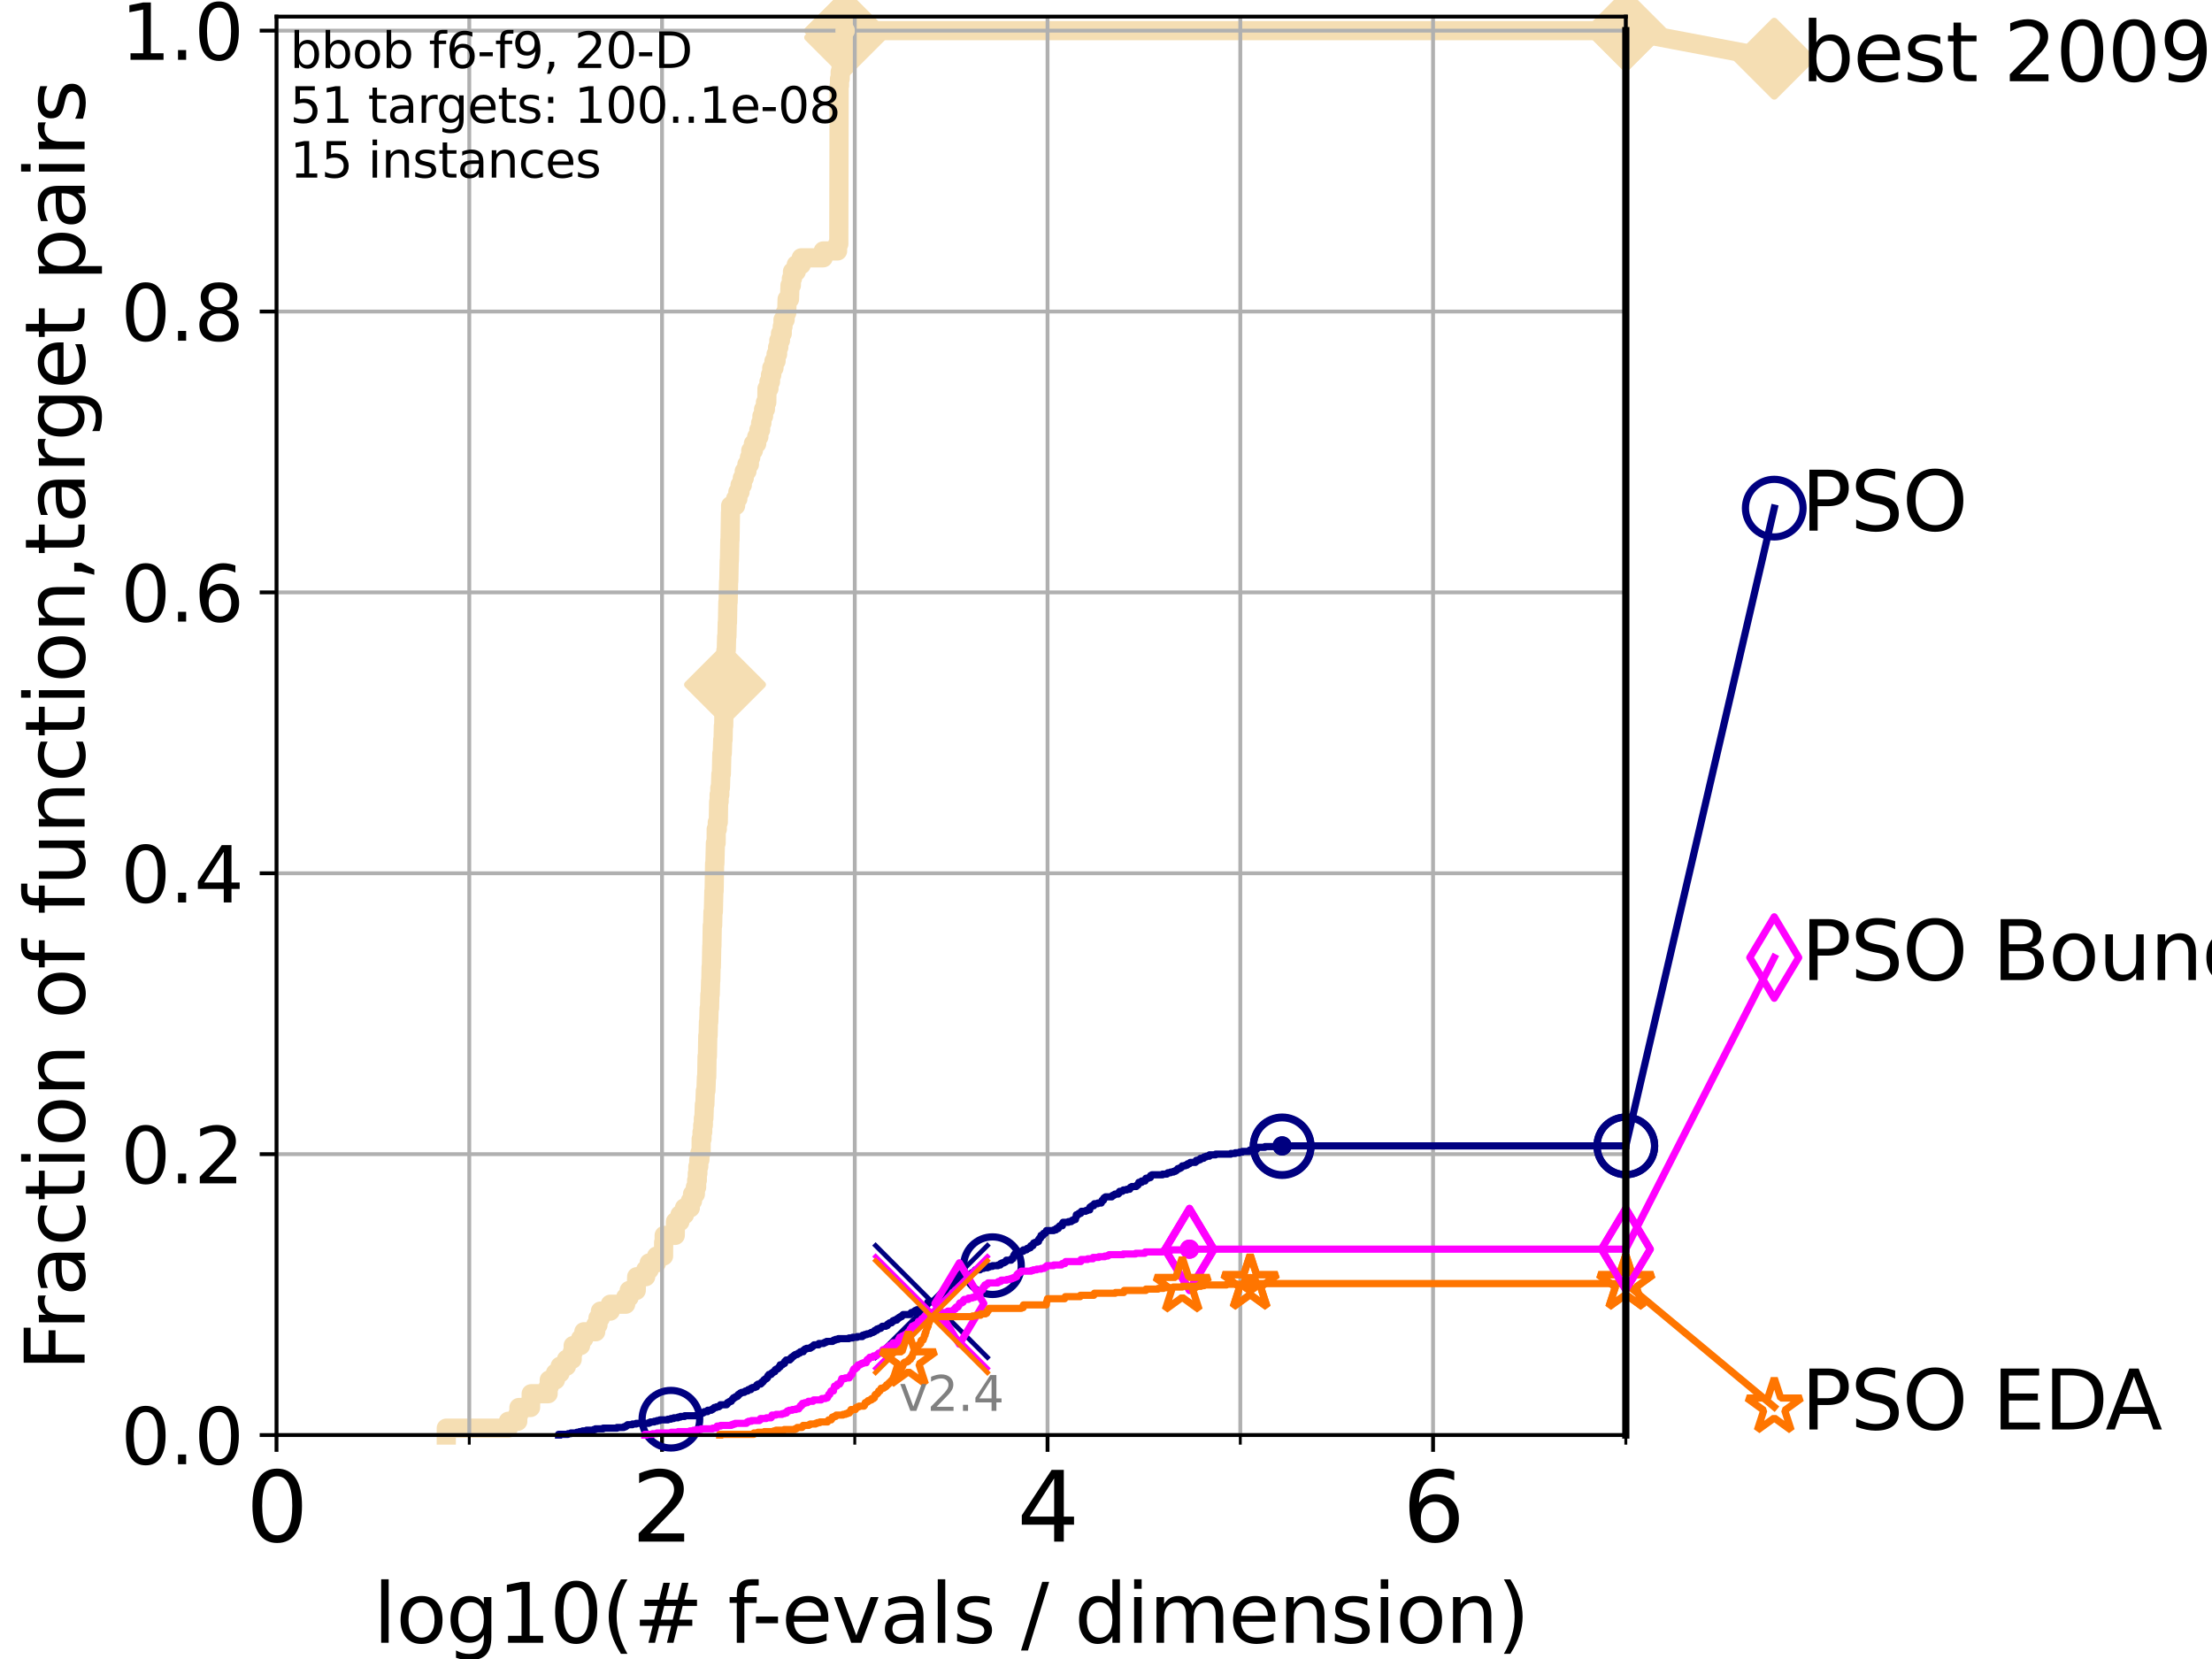 <?xml version="1.0" encoding="utf-8" standalone="no"?>
<!DOCTYPE svg PUBLIC "-//W3C//DTD SVG 1.1//EN"
  "http://www.w3.org/Graphics/SVG/1.1/DTD/svg11.dtd">
<svg height="345.6pt" version="1.1" viewBox="0 0 460.8 345.6" width="460.8pt" xmlns="http://www.w3.org/2000/svg" xmlns:xlink="http://www.w3.org/1999/xlink">
 <defs>
  <style type="text/css">*{stroke-linecap:butt;stroke-linejoin:round;}</style>
 </defs>
 <g id="figure_1">
  <g id="patch_1">
   <path d="M 0 345.6 
L 460.8 345.6 
L 460.8 0 
L 0 0 
z
" style="fill:#ffffff;"/>
  </g>
  <g id="axes_1">
   <g id="patch_2">
    <path d="M 57.6 298.944 
L 338.688 298.944 
L 338.688 3.456 
L 57.6 3.456 
z
" style="fill:#ffffff;"/>
   </g>
   <g id="line2d_1">
    <path d="M 92.969 298.944 
L 92.969 297.51 
L 105.897 297.51 
L 105.897 296.076 
L 107.86 296.076 
L 107.86 294.642 
L 108.103 294.642 
L 108.103 293.207 
L 110.527 293.207 
L 110.527 291.773 
L 110.653 291.773 
L 110.653 290.339 
L 114.183 290.339 
L 114.183 288.905 
L 114.419 288.905 
L 114.419 287.471 
L 115.711 287.471 
L 115.711 286.037 
L 116.68 286.037 
L 116.68 284.603 
L 118.013 284.603 
L 118.013 283.169 
L 119.199 283.169 
L 119.199 281.734 
L 119.402 281.734 
L 119.402 280.3 
L 120.945 280.3 
L 120.945 278.866 
L 121.624 278.866 
L 121.624 277.432 
L 124.101 277.432 
L 124.101 275.998 
L 124.576 275.998 
L 124.576 274.564 
L 125.075 274.564 
L 125.075 273.13 
L 127.133 273.13 
L 127.133 271.696 
L 130.345 271.696 
L 130.345 270.261 
L 131.069 270.261 
L 131.069 268.827 
L 132.542 268.827 
L 132.636 265.959 
L 134.514 265.959 
L 134.514 264.525 
L 135.24 264.525 
L 135.24 263.091 
L 136.776 263.091 
L 136.776 261.657 
L 138.231 261.657 
L 138.248 258.788 
L 138.358 258.788 
L 138.358 257.354 
L 140.671 257.354 
L 140.708 254.486 
L 141.648 254.486 
L 141.648 253.052 
L 142.587 253.052 
L 142.587 251.618 
L 143.81 251.618 
L 143.81 250.184 
L 144.264 250.184 
L 144.264 248.749 
L 144.859 248.749 
L 144.859 247.315 
L 145.121 247.315 
L 145.121 245.881 
L 145.264 245.881 
L 145.264 244.447 
L 145.378 244.447 
L 145.378 243.013 
L 145.565 243.013 
L 145.565 241.579 
L 145.805 241.579 
L 145.805 240.145 
L 146.053 240.145 
L 146.064 237.276 
L 146.243 237.276 
L 146.243 235.842 
L 146.388 235.842 
L 146.388 234.408 
L 146.522 234.408 
L 146.522 232.974 
L 146.633 232.974 
L 146.734 230.106 
L 146.838 230.106 
L 146.937 227.238 
L 147.057 227.238 
L 147.16 224.369 
L 147.226 224.369 
L 147.292 220.067 
L 147.369 220.067 
L 147.444 215.765 
L 147.515 215.765 
L 147.58 212.896 
L 147.645 212.896 
L 147.725 210.028 
L 147.814 210.028 
L 147.883 207.16 
L 147.952 207.16 
L 148.035 204.291 
L 148.074 204.291 
L 148.132 201.423 
L 148.19 201.423 
L 148.272 197.121 
L 148.306 197.121 
L 148.378 192.818 
L 148.459 192.818 
L 148.521 189.95 
L 148.606 189.95 
L 148.71 185.648 
L 148.766 185.648 
L 148.864 179.911 
L 148.924 179.911 
L 149.031 175.609 
L 149.187 175.609 
L 149.2 172.741 
L 149.427 172.741 
L 149.427 171.306 
L 149.633 171.306 
L 149.709 167.004 
L 149.806 167.004 
L 149.806 165.57 
L 149.951 165.57 
L 149.951 164.136 
L 150.077 164.136 
L 150.172 161.268 
L 150.271 161.268 
L 150.374 156.965 
L 150.468 156.965 
L 150.557 154.097 
L 150.632 154.097 
L 150.691 151.229 
L 150.758 151.229 
L 150.808 148.36 
L 150.875 148.36 
L 150.928 145.492 
L 150.994 145.492 
L 151.089 139.756 
L 151.154 139.756 
L 151.224 135.453 
L 151.297 135.453 
L 151.373 132.585 
L 151.434 132.585 
L 151.498 129.717 
L 151.546 129.717 
L 151.625 125.414 
L 151.685 125.414 
L 151.783 121.112 
L 151.823 121.112 
L 151.909 116.81 
L 151.952 116.81 
L 152.037 112.507 
L 152.076 112.507 
L 152.169 106.771 
L 152.207 106.771 
L 152.207 105.337 
L 153.244 105.337 
L 153.244 103.902 
L 153.712 103.902 
L 153.712 102.468 
L 154.167 102.468 
L 154.167 101.034 
L 154.641 101.034 
L 154.641 99.6 
L 155.044 99.6 
L 155.044 98.166 
L 155.597 98.166 
L 155.597 96.732 
L 156.12 96.732 
L 156.12 95.298 
L 156.397 95.298 
L 156.397 93.864 
L 156.942 93.864 
L 156.942 92.429 
L 157.636 92.429 
L 157.636 90.995 
L 158.086 90.995 
L 158.086 89.561 
L 158.45 89.561 
L 158.45 88.127 
L 158.721 88.127 
L 158.721 86.693 
L 159.067 86.693 
L 159.067 85.259 
L 159.454 85.259 
L 159.454 83.825 
L 159.738 83.825 
L 159.778 80.956 
L 160.186 80.956 
L 160.186 79.522 
L 160.509 79.522 
L 160.509 78.088 
L 160.777 78.088 
L 160.777 76.654 
L 161.234 76.654 
L 161.234 75.22 
L 161.668 75.22 
L 161.668 73.786 
L 161.984 73.786 
L 161.984 72.352 
L 162.243 72.352 
L 162.243 70.917 
L 162.585 70.917 
L 162.585 69.483 
L 162.956 69.483 
L 162.956 68.049 
L 163.115 68.049 
L 163.115 66.615 
L 163.558 66.615 
L 163.558 65.181 
L 163.887 65.181 
L 163.973 62.313 
L 164.471 62.313 
L 164.568 59.444 
L 164.858 59.444 
L 164.858 58.01 
L 165.089 58.01 
L 165.089 56.576 
L 165.877 56.576 
L 165.877 55.142 
L 166.92 55.142 
L 166.92 53.708 
L 171.493 53.708 
L 171.493 52.274 
L 174.484 52.274 
L 174.484 50.84 
L 174.736 50.84 
L 174.806 17.855 
L 174.882 17.855 
L 174.882 16.421 
L 175.026 16.421 
L 175.026 14.986 
L 175.2 14.986 
L 175.256 12.118 
L 175.322 12.118 
L 175.322 10.684 
L 175.524 10.684 
L 175.524 9.25 
L 175.816 9.25 
L 175.816 7.816 
L 176.057 7.816 
L 176.057 6.382 
L 338.688 6.382 
L 338.688 6.382 
" style="fill:none;stroke:#f5deb3;stroke-linecap:square;stroke-width:4;"/>
   </g>
   <g id="line2d_2">
    <defs>
     <path d="M 0 7.778 
L 7.778 0 
L 0 -7.778 
L -7.778 0 
z
" id="md14b483655" style="stroke:#f5deb3;stroke-linejoin:miter;stroke-width:1.5;"/>
    </defs>
    <g>
     <use style="fill:#f5deb3;stroke:#f5deb3;stroke-linejoin:miter;stroke-width:1.5;" x="151.036" xlink:href="#md14b483655" y="142.624"/>
     <use style="fill:#f5deb3;stroke:#f5deb3;stroke-linejoin:miter;stroke-width:1.5;" x="176.057" xlink:href="#md14b483655" y="7.816"/>
     <use style="fill:#f5deb3;stroke:#f5deb3;stroke-linejoin:miter;stroke-width:1.5;" x="176.057" xlink:href="#md14b483655" y="6.382"/>
     <use style="fill:#f5deb3;stroke:#f5deb3;stroke-linejoin:miter;stroke-width:1.5;" x="176.057" xlink:href="#md14b483655" y="6.382"/>
     <use style="fill:#f5deb3;stroke:#f5deb3;stroke-linejoin:miter;stroke-width:1.5;" x="338.688" xlink:href="#md14b483655" y="6.382"/>
    </g>
   </g>
   <g id="line2d_3">
    <path style="fill:none;stroke:#f5deb3;stroke-linecap:square;stroke-width:4;"/>
    <g/>
   </g>
   <g id="line2d_4">
    <path d="M 338.688 6.382 
L 369.608 12.233 
" style="fill:none;stroke:#f5deb3;stroke-linecap:square;stroke-width:4;"/>
    <g>
     <use style="fill:#f5deb3;stroke:#f5deb3;stroke-linejoin:miter;stroke-width:1.5;" x="338.688" xlink:href="#md14b483655" y="6.382"/>
     <use style="fill:#f5deb3;stroke:#f5deb3;stroke-linejoin:miter;stroke-width:1.5;" x="369.608" xlink:href="#md14b483655" y="12.233"/>
    </g>
   </g>
   <g id="matplotlib.axis_1">
    <g id="xtick_1">
     <g id="line2d_5">
      <path clip-path="url(#pd5d82b2226)" d="M 57.6 298.944 
L 57.6 3.456 
" style="fill:none;stroke:#b0b0b0;stroke-linecap:square;stroke-width:0.8;"/>
     </g>
     <g id="line2d_6">
      <defs>
       <path d="M 0 0 
L 0 3.5 
" id="mcae8b942b8" style="stroke:#000000;stroke-width:0.8;"/>
      </defs>
      <g>
       <use style="stroke:#000000;stroke-width:0.8;" x="57.6" xlink:href="#mcae8b942b8" y="298.944"/>
      </g>
     </g>
     <g id="text_1">
      <!-- 0 -->
      <g transform="translate(51.237 321.141)scale(0.2 -0.2)">
       <defs>
        <path d="M 2034 4250 
Q 1547 4250 1301 3770 
Q 1056 3291 1056 2328 
Q 1056 1369 1301 889 
Q 1547 409 2034 409 
Q 2525 409 2770 889 
Q 3016 1369 3016 2328 
Q 3016 3291 2770 3770 
Q 2525 4250 2034 4250 
z
M 2034 4750 
Q 2819 4750 3233 4129 
Q 3647 3509 3647 2328 
Q 3647 1150 3233 529 
Q 2819 -91 2034 -91 
Q 1250 -91 836 529 
Q 422 1150 422 2328 
Q 422 3509 836 4129 
Q 1250 4750 2034 4750 
z
" id="DejaVuSans-30" transform="scale(0.016)"/>
       </defs>
       <use xlink:href="#DejaVuSans-30"/>
      </g>
     </g>
    </g>
    <g id="xtick_2">
     <g id="line2d_7">
      <path clip-path="url(#pd5d82b2226)" d="M 137.911 298.944 
L 137.911 3.456 
" style="fill:none;stroke:#b0b0b0;stroke-linecap:square;stroke-width:0.8;"/>
     </g>
     <g id="line2d_8">
      <g>
       <use style="stroke:#000000;stroke-width:0.8;" x="137.911" xlink:href="#mcae8b942b8" y="298.944"/>
      </g>
     </g>
     <g id="text_2">
      <!-- 2 -->
      <g transform="translate(131.548 321.141)scale(0.2 -0.2)">
       <defs>
        <path d="M 1228 531 
L 3431 531 
L 3431 0 
L 469 0 
L 469 531 
Q 828 903 1448 1529 
Q 2069 2156 2228 2338 
Q 2531 2678 2651 2914 
Q 2772 3150 2772 3378 
Q 2772 3750 2511 3984 
Q 2250 4219 1831 4219 
Q 1534 4219 1204 4116 
Q 875 4013 500 3803 
L 500 4441 
Q 881 4594 1212 4672 
Q 1544 4750 1819 4750 
Q 2544 4750 2975 4387 
Q 3406 4025 3406 3419 
Q 3406 3131 3298 2873 
Q 3191 2616 2906 2266 
Q 2828 2175 2409 1742 
Q 1991 1309 1228 531 
z
" id="DejaVuSans-32" transform="scale(0.016)"/>
       </defs>
       <use xlink:href="#DejaVuSans-32"/>
      </g>
     </g>
    </g>
    <g id="xtick_3">
     <g id="line2d_9">
      <path clip-path="url(#pd5d82b2226)" d="M 218.222 298.944 
L 218.222 3.456 
" style="fill:none;stroke:#b0b0b0;stroke-linecap:square;stroke-width:0.8;"/>
     </g>
     <g id="line2d_10">
      <g>
       <use style="stroke:#000000;stroke-width:0.8;" x="218.222" xlink:href="#mcae8b942b8" y="298.944"/>
      </g>
     </g>
     <g id="text_3">
      <!-- 4 -->
      <g transform="translate(211.859 321.141)scale(0.2 -0.2)">
       <defs>
        <path d="M 2419 4116 
L 825 1625 
L 2419 1625 
L 2419 4116 
z
M 2253 4666 
L 3047 4666 
L 3047 1625 
L 3713 1625 
L 3713 1100 
L 3047 1100 
L 3047 0 
L 2419 0 
L 2419 1100 
L 313 1100 
L 313 1709 
L 2253 4666 
z
" id="DejaVuSans-34" transform="scale(0.016)"/>
       </defs>
       <use xlink:href="#DejaVuSans-34"/>
      </g>
     </g>
    </g>
    <g id="xtick_4">
     <g id="line2d_11">
      <path clip-path="url(#pd5d82b2226)" d="M 298.533 298.944 
L 298.533 3.456 
" style="fill:none;stroke:#b0b0b0;stroke-linecap:square;stroke-width:0.8;"/>
     </g>
     <g id="line2d_12">
      <g>
       <use style="stroke:#000000;stroke-width:0.8;" x="298.533" xlink:href="#mcae8b942b8" y="298.944"/>
      </g>
     </g>
     <g id="text_4">
      <!-- 6 -->
      <g transform="translate(292.17 321.141)scale(0.2 -0.2)">
       <defs>
        <path d="M 2113 2584 
Q 1688 2584 1439 2293 
Q 1191 2003 1191 1497 
Q 1191 994 1439 701 
Q 1688 409 2113 409 
Q 2538 409 2786 701 
Q 3034 994 3034 1497 
Q 3034 2003 2786 2293 
Q 2538 2584 2113 2584 
z
M 3366 4563 
L 3366 3988 
Q 3128 4100 2886 4159 
Q 2644 4219 2406 4219 
Q 1781 4219 1451 3797 
Q 1122 3375 1075 2522 
Q 1259 2794 1537 2939 
Q 1816 3084 2150 3084 
Q 2853 3084 3261 2657 
Q 3669 2231 3669 1497 
Q 3669 778 3244 343 
Q 2819 -91 2113 -91 
Q 1303 -91 875 529 
Q 447 1150 447 2328 
Q 447 3434 972 4092 
Q 1497 4750 2381 4750 
Q 2619 4750 2861 4703 
Q 3103 4656 3366 4563 
z
" id="DejaVuSans-36" transform="scale(0.016)"/>
       </defs>
       <use xlink:href="#DejaVuSans-36"/>
      </g>
     </g>
    </g>
    <g id="xtick_5">
     <g id="line2d_13">
      <path clip-path="url(#pd5d82b2226)" d="M 97.755 298.944 
L 97.755 3.456 
" style="fill:none;stroke:#b0b0b0;stroke-linecap:square;stroke-width:0.8;"/>
     </g>
     <g id="line2d_14">
      <defs>
       <path d="M 0 0 
L 0 2 
" id="mbb8139630e" style="stroke:#000000;stroke-width:0.6;"/>
      </defs>
      <g>
       <use style="stroke:#000000;stroke-width:0.6;" x="97.755" xlink:href="#mbb8139630e" y="298.944"/>
      </g>
     </g>
    </g>
    <g id="xtick_6">
     <g id="line2d_15">
      <path clip-path="url(#pd5d82b2226)" d="M 178.066 298.944 
L 178.066 3.456 
" style="fill:none;stroke:#b0b0b0;stroke-linecap:square;stroke-width:0.8;"/>
     </g>
     <g id="line2d_16">
      <g>
       <use style="stroke:#000000;stroke-width:0.6;" x="178.066" xlink:href="#mbb8139630e" y="298.944"/>
      </g>
     </g>
    </g>
    <g id="xtick_7">
     <g id="line2d_17">
      <path clip-path="url(#pd5d82b2226)" d="M 258.377 298.944 
L 258.377 3.456 
" style="fill:none;stroke:#b0b0b0;stroke-linecap:square;stroke-width:0.8;"/>
     </g>
     <g id="line2d_18">
      <g>
       <use style="stroke:#000000;stroke-width:0.6;" x="258.377" xlink:href="#mbb8139630e" y="298.944"/>
      </g>
     </g>
    </g>
    <g id="xtick_8">
     <g id="line2d_19">
      <path clip-path="url(#pd5d82b2226)" d="M 338.688 298.944 
L 338.688 3.456 
" style="fill:none;stroke:#b0b0b0;stroke-linecap:square;stroke-width:0.8;"/>
     </g>
     <g id="line2d_20">
      <g>
       <use style="stroke:#000000;stroke-width:0.6;" x="338.688" xlink:href="#mbb8139630e" y="298.944"/>
      </g>
     </g>
    </g>
    <g id="text_5">
     <!-- log10(# f-evals / dimension) -->
     <g transform="translate(77.764 342.218)scale(0.17 -0.17)">
      <defs>
       <path d="M 603 4863 
L 1178 4863 
L 1178 0 
L 603 0 
L 603 4863 
z
" id="DejaVuSans-6c" transform="scale(0.016)"/>
       <path d="M 1959 3097 
Q 1497 3097 1228 2736 
Q 959 2375 959 1747 
Q 959 1119 1226 758 
Q 1494 397 1959 397 
Q 2419 397 2687 759 
Q 2956 1122 2956 1747 
Q 2956 2369 2687 2733 
Q 2419 3097 1959 3097 
z
M 1959 3584 
Q 2709 3584 3137 3096 
Q 3566 2609 3566 1747 
Q 3566 888 3137 398 
Q 2709 -91 1959 -91 
Q 1206 -91 779 398 
Q 353 888 353 1747 
Q 353 2609 779 3096 
Q 1206 3584 1959 3584 
z
" id="DejaVuSans-6f" transform="scale(0.016)"/>
       <path d="M 2906 1791 
Q 2906 2416 2648 2759 
Q 2391 3103 1925 3103 
Q 1463 3103 1205 2759 
Q 947 2416 947 1791 
Q 947 1169 1205 825 
Q 1463 481 1925 481 
Q 2391 481 2648 825 
Q 2906 1169 2906 1791 
z
M 3481 434 
Q 3481 -459 3084 -895 
Q 2688 -1331 1869 -1331 
Q 1566 -1331 1297 -1286 
Q 1028 -1241 775 -1147 
L 775 -588 
Q 1028 -725 1275 -790 
Q 1522 -856 1778 -856 
Q 2344 -856 2625 -561 
Q 2906 -266 2906 331 
L 2906 616 
Q 2728 306 2450 153 
Q 2172 0 1784 0 
Q 1141 0 747 490 
Q 353 981 353 1791 
Q 353 2603 747 3093 
Q 1141 3584 1784 3584 
Q 2172 3584 2450 3431 
Q 2728 3278 2906 2969 
L 2906 3500 
L 3481 3500 
L 3481 434 
z
" id="DejaVuSans-67" transform="scale(0.016)"/>
       <path d="M 794 531 
L 1825 531 
L 1825 4091 
L 703 3866 
L 703 4441 
L 1819 4666 
L 2450 4666 
L 2450 531 
L 3481 531 
L 3481 0 
L 794 0 
L 794 531 
z
" id="DejaVuSans-31" transform="scale(0.016)"/>
       <path d="M 1984 4856 
Q 1566 4138 1362 3434 
Q 1159 2731 1159 2009 
Q 1159 1288 1364 580 
Q 1569 -128 1984 -844 
L 1484 -844 
Q 1016 -109 783 600 
Q 550 1309 550 2009 
Q 550 2706 781 3412 
Q 1013 4119 1484 4856 
L 1984 4856 
z
" id="DejaVuSans-28" transform="scale(0.016)"/>
       <path d="M 3272 2816 
L 2363 2816 
L 2100 1772 
L 3016 1772 
L 3272 2816 
z
M 2803 4594 
L 2478 3297 
L 3391 3297 
L 3719 4594 
L 4219 4594 
L 3897 3297 
L 4872 3297 
L 4872 2816 
L 3775 2816 
L 3519 1772 
L 4513 1772 
L 4513 1294 
L 3397 1294 
L 3072 0 
L 2572 0 
L 2894 1294 
L 1978 1294 
L 1656 0 
L 1153 0 
L 1478 1294 
L 494 1294 
L 494 1772 
L 1594 1772 
L 1856 2816 
L 850 2816 
L 850 3297 
L 1978 3297 
L 2297 4594 
L 2803 4594 
z
" id="DejaVuSans-23" transform="scale(0.016)"/>
       <path id="DejaVuSans-20" transform="scale(0.016)"/>
       <path d="M 2375 4863 
L 2375 4384 
L 1825 4384 
Q 1516 4384 1395 4259 
Q 1275 4134 1275 3809 
L 1275 3500 
L 2222 3500 
L 2222 3053 
L 1275 3053 
L 1275 0 
L 697 0 
L 697 3053 
L 147 3053 
L 147 3500 
L 697 3500 
L 697 3744 
Q 697 4328 969 4595 
Q 1241 4863 1831 4863 
L 2375 4863 
z
" id="DejaVuSans-66" transform="scale(0.016)"/>
       <path d="M 313 2009 
L 1997 2009 
L 1997 1497 
L 313 1497 
L 313 2009 
z
" id="DejaVuSans-2d" transform="scale(0.016)"/>
       <path d="M 3597 1894 
L 3597 1613 
L 953 1613 
Q 991 1019 1311 708 
Q 1631 397 2203 397 
Q 2534 397 2845 478 
Q 3156 559 3463 722 
L 3463 178 
Q 3153 47 2828 -22 
Q 2503 -91 2169 -91 
Q 1331 -91 842 396 
Q 353 884 353 1716 
Q 353 2575 817 3079 
Q 1281 3584 2069 3584 
Q 2775 3584 3186 3129 
Q 3597 2675 3597 1894 
z
M 3022 2063 
Q 3016 2534 2758 2815 
Q 2500 3097 2075 3097 
Q 1594 3097 1305 2825 
Q 1016 2553 972 2059 
L 3022 2063 
z
" id="DejaVuSans-65" transform="scale(0.016)"/>
       <path d="M 191 3500 
L 800 3500 
L 1894 563 
L 2988 3500 
L 3597 3500 
L 2284 0 
L 1503 0 
L 191 3500 
z
" id="DejaVuSans-76" transform="scale(0.016)"/>
       <path d="M 2194 1759 
Q 1497 1759 1228 1600 
Q 959 1441 959 1056 
Q 959 750 1161 570 
Q 1363 391 1709 391 
Q 2188 391 2477 730 
Q 2766 1069 2766 1631 
L 2766 1759 
L 2194 1759 
z
M 3341 1997 
L 3341 0 
L 2766 0 
L 2766 531 
Q 2569 213 2275 61 
Q 1981 -91 1556 -91 
Q 1019 -91 701 211 
Q 384 513 384 1019 
Q 384 1609 779 1909 
Q 1175 2209 1959 2209 
L 2766 2209 
L 2766 2266 
Q 2766 2663 2505 2880 
Q 2244 3097 1772 3097 
Q 1472 3097 1187 3025 
Q 903 2953 641 2809 
L 641 3341 
Q 956 3463 1253 3523 
Q 1550 3584 1831 3584 
Q 2591 3584 2966 3190 
Q 3341 2797 3341 1997 
z
" id="DejaVuSans-61" transform="scale(0.016)"/>
       <path d="M 2834 3397 
L 2834 2853 
Q 2591 2978 2328 3040 
Q 2066 3103 1784 3103 
Q 1356 3103 1142 2972 
Q 928 2841 928 2578 
Q 928 2378 1081 2264 
Q 1234 2150 1697 2047 
L 1894 2003 
Q 2506 1872 2764 1633 
Q 3022 1394 3022 966 
Q 3022 478 2636 193 
Q 2250 -91 1575 -91 
Q 1294 -91 989 -36 
Q 684 19 347 128 
L 347 722 
Q 666 556 975 473 
Q 1284 391 1588 391 
Q 1994 391 2212 530 
Q 2431 669 2431 922 
Q 2431 1156 2273 1281 
Q 2116 1406 1581 1522 
L 1381 1569 
Q 847 1681 609 1914 
Q 372 2147 372 2553 
Q 372 3047 722 3315 
Q 1072 3584 1716 3584 
Q 2034 3584 2315 3537 
Q 2597 3491 2834 3397 
z
" id="DejaVuSans-73" transform="scale(0.016)"/>
       <path d="M 1625 4666 
L 2156 4666 
L 531 -594 
L 0 -594 
L 1625 4666 
z
" id="DejaVuSans-2f" transform="scale(0.016)"/>
       <path d="M 2906 2969 
L 2906 4863 
L 3481 4863 
L 3481 0 
L 2906 0 
L 2906 525 
Q 2725 213 2448 61 
Q 2172 -91 1784 -91 
Q 1150 -91 751 415 
Q 353 922 353 1747 
Q 353 2572 751 3078 
Q 1150 3584 1784 3584 
Q 2172 3584 2448 3432 
Q 2725 3281 2906 2969 
z
M 947 1747 
Q 947 1113 1208 752 
Q 1469 391 1925 391 
Q 2381 391 2643 752 
Q 2906 1113 2906 1747 
Q 2906 2381 2643 2742 
Q 2381 3103 1925 3103 
Q 1469 3103 1208 2742 
Q 947 2381 947 1747 
z
" id="DejaVuSans-64" transform="scale(0.016)"/>
       <path d="M 603 3500 
L 1178 3500 
L 1178 0 
L 603 0 
L 603 3500 
z
M 603 4863 
L 1178 4863 
L 1178 4134 
L 603 4134 
L 603 4863 
z
" id="DejaVuSans-69" transform="scale(0.016)"/>
       <path d="M 3328 2828 
Q 3544 3216 3844 3400 
Q 4144 3584 4550 3584 
Q 5097 3584 5394 3201 
Q 5691 2819 5691 2113 
L 5691 0 
L 5113 0 
L 5113 2094 
Q 5113 2597 4934 2840 
Q 4756 3084 4391 3084 
Q 3944 3084 3684 2787 
Q 3425 2491 3425 1978 
L 3425 0 
L 2847 0 
L 2847 2094 
Q 2847 2600 2669 2842 
Q 2491 3084 2119 3084 
Q 1678 3084 1418 2786 
Q 1159 2488 1159 1978 
L 1159 0 
L 581 0 
L 581 3500 
L 1159 3500 
L 1159 2956 
Q 1356 3278 1631 3431 
Q 1906 3584 2284 3584 
Q 2666 3584 2933 3390 
Q 3200 3197 3328 2828 
z
" id="DejaVuSans-6d" transform="scale(0.016)"/>
       <path d="M 3513 2113 
L 3513 0 
L 2938 0 
L 2938 2094 
Q 2938 2591 2744 2837 
Q 2550 3084 2163 3084 
Q 1697 3084 1428 2787 
Q 1159 2491 1159 1978 
L 1159 0 
L 581 0 
L 581 3500 
L 1159 3500 
L 1159 2956 
Q 1366 3272 1645 3428 
Q 1925 3584 2291 3584 
Q 2894 3584 3203 3211 
Q 3513 2838 3513 2113 
z
" id="DejaVuSans-6e" transform="scale(0.016)"/>
       <path d="M 513 4856 
L 1013 4856 
Q 1481 4119 1714 3412 
Q 1947 2706 1947 2009 
Q 1947 1309 1714 600 
Q 1481 -109 1013 -844 
L 513 -844 
Q 928 -128 1133 580 
Q 1338 1288 1338 2009 
Q 1338 2731 1133 3434 
Q 928 4138 513 4856 
z
" id="DejaVuSans-29" transform="scale(0.016)"/>
      </defs>
      <use xlink:href="#DejaVuSans-6c"/>
      <use x="27.783" xlink:href="#DejaVuSans-6f"/>
      <use x="88.965" xlink:href="#DejaVuSans-67"/>
      <use x="152.441" xlink:href="#DejaVuSans-31"/>
      <use x="216.064" xlink:href="#DejaVuSans-30"/>
      <use x="279.688" xlink:href="#DejaVuSans-28"/>
      <use x="318.701" xlink:href="#DejaVuSans-23"/>
      <use x="402.49" xlink:href="#DejaVuSans-20"/>
      <use x="434.277" xlink:href="#DejaVuSans-66"/>
      <use x="463.982" xlink:href="#DejaVuSans-2d"/>
      <use x="500.066" xlink:href="#DejaVuSans-65"/>
      <use x="561.59" xlink:href="#DejaVuSans-76"/>
      <use x="620.77" xlink:href="#DejaVuSans-61"/>
      <use x="682.049" xlink:href="#DejaVuSans-6c"/>
      <use x="709.832" xlink:href="#DejaVuSans-73"/>
      <use x="761.932" xlink:href="#DejaVuSans-20"/>
      <use x="793.719" xlink:href="#DejaVuSans-2f"/>
      <use x="827.41" xlink:href="#DejaVuSans-20"/>
      <use x="859.197" xlink:href="#DejaVuSans-64"/>
      <use x="922.674" xlink:href="#DejaVuSans-69"/>
      <use x="950.457" xlink:href="#DejaVuSans-6d"/>
      <use x="1047.869" xlink:href="#DejaVuSans-65"/>
      <use x="1109.393" xlink:href="#DejaVuSans-6e"/>
      <use x="1172.771" xlink:href="#DejaVuSans-73"/>
      <use x="1224.871" xlink:href="#DejaVuSans-69"/>
      <use x="1252.654" xlink:href="#DejaVuSans-6f"/>
      <use x="1313.836" xlink:href="#DejaVuSans-6e"/>
      <use x="1377.215" xlink:href="#DejaVuSans-29"/>
     </g>
    </g>
   </g>
   <g id="matplotlib.axis_2">
    <g id="ytick_1">
     <g id="line2d_21">
      <path clip-path="url(#pd5d82b2226)" d="M 57.6 298.944 
L 338.688 298.944 
" style="fill:none;stroke:#b0b0b0;stroke-linecap:square;stroke-width:0.8;"/>
     </g>
     <g id="line2d_22">
      <defs>
       <path d="M 0 0 
L -3.5 0 
" id="m359a211841" style="stroke:#000000;stroke-width:0.8;"/>
      </defs>
      <g>
       <use style="stroke:#000000;stroke-width:0.8;" x="57.6" xlink:href="#m359a211841" y="298.944"/>
      </g>
     </g>
     <g id="text_6">
      <!-- 0.0 -->
      <g transform="translate(25.155 305.023)scale(0.16 -0.16)">
       <defs>
        <path d="M 684 794 
L 1344 794 
L 1344 0 
L 684 0 
L 684 794 
z
" id="DejaVuSans-2e" transform="scale(0.016)"/>
       </defs>
       <use xlink:href="#DejaVuSans-30"/>
       <use x="63.623" xlink:href="#DejaVuSans-2e"/>
       <use x="95.41" xlink:href="#DejaVuSans-30"/>
      </g>
     </g>
    </g>
    <g id="ytick_2">
     <g id="line2d_23">
      <path clip-path="url(#pd5d82b2226)" d="M 57.6 240.432 
L 338.688 240.432 
" style="fill:none;stroke:#b0b0b0;stroke-linecap:square;stroke-width:0.8;"/>
     </g>
     <g id="line2d_24">
      <g>
       <use style="stroke:#000000;stroke-width:0.8;" x="57.6" xlink:href="#m359a211841" y="240.432"/>
      </g>
     </g>
     <g id="text_7">
      <!-- 0.2 -->
      <g transform="translate(25.155 246.51)scale(0.16 -0.16)">
       <use xlink:href="#DejaVuSans-30"/>
       <use x="63.623" xlink:href="#DejaVuSans-2e"/>
       <use x="95.41" xlink:href="#DejaVuSans-32"/>
      </g>
     </g>
    </g>
    <g id="ytick_3">
     <g id="line2d_25">
      <path clip-path="url(#pd5d82b2226)" d="M 57.6 181.919 
L 338.688 181.919 
" style="fill:none;stroke:#b0b0b0;stroke-linecap:square;stroke-width:0.8;"/>
     </g>
     <g id="line2d_26">
      <g>
       <use style="stroke:#000000;stroke-width:0.8;" x="57.6" xlink:href="#m359a211841" y="181.919"/>
      </g>
     </g>
     <g id="text_8">
      <!-- 0.4 -->
      <g transform="translate(25.155 187.998)scale(0.16 -0.16)">
       <use xlink:href="#DejaVuSans-30"/>
       <use x="63.623" xlink:href="#DejaVuSans-2e"/>
       <use x="95.41" xlink:href="#DejaVuSans-34"/>
      </g>
     </g>
    </g>
    <g id="ytick_4">
     <g id="line2d_27">
      <path clip-path="url(#pd5d82b2226)" d="M 57.6 123.407 
L 338.688 123.407 
" style="fill:none;stroke:#b0b0b0;stroke-linecap:square;stroke-width:0.8;"/>
     </g>
     <g id="line2d_28">
      <g>
       <use style="stroke:#000000;stroke-width:0.8;" x="57.6" xlink:href="#m359a211841" y="123.407"/>
      </g>
     </g>
     <g id="text_9">
      <!-- 0.6 -->
      <g transform="translate(25.155 129.485)scale(0.16 -0.16)">
       <use xlink:href="#DejaVuSans-30"/>
       <use x="63.623" xlink:href="#DejaVuSans-2e"/>
       <use x="95.41" xlink:href="#DejaVuSans-36"/>
      </g>
     </g>
    </g>
    <g id="ytick_5">
     <g id="line2d_29">
      <path clip-path="url(#pd5d82b2226)" d="M 57.6 64.894 
L 338.688 64.894 
" style="fill:none;stroke:#b0b0b0;stroke-linecap:square;stroke-width:0.8;"/>
     </g>
     <g id="line2d_30">
      <g>
       <use style="stroke:#000000;stroke-width:0.8;" x="57.6" xlink:href="#m359a211841" y="64.894"/>
      </g>
     </g>
     <g id="text_10">
      <!-- 0.8 -->
      <g transform="translate(25.155 70.973)scale(0.16 -0.16)">
       <defs>
        <path d="M 2034 2216 
Q 1584 2216 1326 1975 
Q 1069 1734 1069 1313 
Q 1069 891 1326 650 
Q 1584 409 2034 409 
Q 2484 409 2743 651 
Q 3003 894 3003 1313 
Q 3003 1734 2745 1975 
Q 2488 2216 2034 2216 
z
M 1403 2484 
Q 997 2584 770 2862 
Q 544 3141 544 3541 
Q 544 4100 942 4425 
Q 1341 4750 2034 4750 
Q 2731 4750 3128 4425 
Q 3525 4100 3525 3541 
Q 3525 3141 3298 2862 
Q 3072 2584 2669 2484 
Q 3125 2378 3379 2068 
Q 3634 1759 3634 1313 
Q 3634 634 3220 271 
Q 2806 -91 2034 -91 
Q 1263 -91 848 271 
Q 434 634 434 1313 
Q 434 1759 690 2068 
Q 947 2378 1403 2484 
z
M 1172 3481 
Q 1172 3119 1398 2916 
Q 1625 2713 2034 2713 
Q 2441 2713 2670 2916 
Q 2900 3119 2900 3481 
Q 2900 3844 2670 4047 
Q 2441 4250 2034 4250 
Q 1625 4250 1398 4047 
Q 1172 3844 1172 3481 
z
" id="DejaVuSans-38" transform="scale(0.016)"/>
       </defs>
       <use xlink:href="#DejaVuSans-30"/>
       <use x="63.623" xlink:href="#DejaVuSans-2e"/>
       <use x="95.41" xlink:href="#DejaVuSans-38"/>
      </g>
     </g>
    </g>
    <g id="ytick_6">
     <g id="line2d_31">
      <path clip-path="url(#pd5d82b2226)" d="M 57.6 6.382 
L 338.688 6.382 
" style="fill:none;stroke:#b0b0b0;stroke-linecap:square;stroke-width:0.8;"/>
     </g>
     <g id="line2d_32">
      <g>
       <use style="stroke:#000000;stroke-width:0.8;" x="57.6" xlink:href="#m359a211841" y="6.382"/>
      </g>
     </g>
     <g id="text_11">
      <!-- 1.0 -->
      <g transform="translate(25.155 12.46)scale(0.16 -0.16)">
       <use xlink:href="#DejaVuSans-31"/>
       <use x="63.623" xlink:href="#DejaVuSans-2e"/>
       <use x="95.41" xlink:href="#DejaVuSans-30"/>
      </g>
     </g>
    </g>
    <g id="text_12">
     <!-- Fraction of function,target pairs -->
     <g transform="translate(17.62 285.585)rotate(-90)scale(0.17 -0.17)">
      <defs>
       <path d="M 628 4666 
L 3309 4666 
L 3309 4134 
L 1259 4134 
L 1259 2759 
L 3109 2759 
L 3109 2228 
L 1259 2228 
L 1259 0 
L 628 0 
L 628 4666 
z
" id="DejaVuSans-46" transform="scale(0.016)"/>
       <path d="M 2631 2963 
Q 2534 3019 2420 3045 
Q 2306 3072 2169 3072 
Q 1681 3072 1420 2755 
Q 1159 2438 1159 1844 
L 1159 0 
L 581 0 
L 581 3500 
L 1159 3500 
L 1159 2956 
Q 1341 3275 1631 3429 
Q 1922 3584 2338 3584 
Q 2397 3584 2469 3576 
Q 2541 3569 2628 3553 
L 2631 2963 
z
" id="DejaVuSans-72" transform="scale(0.016)"/>
       <path d="M 3122 3366 
L 3122 2828 
Q 2878 2963 2633 3030 
Q 2388 3097 2138 3097 
Q 1578 3097 1268 2742 
Q 959 2388 959 1747 
Q 959 1106 1268 751 
Q 1578 397 2138 397 
Q 2388 397 2633 464 
Q 2878 531 3122 666 
L 3122 134 
Q 2881 22 2623 -34 
Q 2366 -91 2075 -91 
Q 1284 -91 818 406 
Q 353 903 353 1747 
Q 353 2603 823 3093 
Q 1294 3584 2113 3584 
Q 2378 3584 2631 3529 
Q 2884 3475 3122 3366 
z
" id="DejaVuSans-63" transform="scale(0.016)"/>
       <path d="M 1172 4494 
L 1172 3500 
L 2356 3500 
L 2356 3053 
L 1172 3053 
L 1172 1153 
Q 1172 725 1289 603 
Q 1406 481 1766 481 
L 2356 481 
L 2356 0 
L 1766 0 
Q 1100 0 847 248 
Q 594 497 594 1153 
L 594 3053 
L 172 3053 
L 172 3500 
L 594 3500 
L 594 4494 
L 1172 4494 
z
" id="DejaVuSans-74" transform="scale(0.016)"/>
       <path d="M 544 1381 
L 544 3500 
L 1119 3500 
L 1119 1403 
Q 1119 906 1312 657 
Q 1506 409 1894 409 
Q 2359 409 2629 706 
Q 2900 1003 2900 1516 
L 2900 3500 
L 3475 3500 
L 3475 0 
L 2900 0 
L 2900 538 
Q 2691 219 2414 64 
Q 2138 -91 1772 -91 
Q 1169 -91 856 284 
Q 544 659 544 1381 
z
M 1991 3584 
L 1991 3584 
z
" id="DejaVuSans-75" transform="scale(0.016)"/>
       <path d="M 750 794 
L 1409 794 
L 1409 256 
L 897 -744 
L 494 -744 
L 750 256 
L 750 794 
z
" id="DejaVuSans-2c" transform="scale(0.016)"/>
       <path d="M 1159 525 
L 1159 -1331 
L 581 -1331 
L 581 3500 
L 1159 3500 
L 1159 2969 
Q 1341 3281 1617 3432 
Q 1894 3584 2278 3584 
Q 2916 3584 3314 3078 
Q 3713 2572 3713 1747 
Q 3713 922 3314 415 
Q 2916 -91 2278 -91 
Q 1894 -91 1617 61 
Q 1341 213 1159 525 
z
M 3116 1747 
Q 3116 2381 2855 2742 
Q 2594 3103 2138 3103 
Q 1681 3103 1420 2742 
Q 1159 2381 1159 1747 
Q 1159 1113 1420 752 
Q 1681 391 2138 391 
Q 2594 391 2855 752 
Q 3116 1113 3116 1747 
z
" id="DejaVuSans-70" transform="scale(0.016)"/>
      </defs>
      <use xlink:href="#DejaVuSans-46"/>
      <use x="50.27" xlink:href="#DejaVuSans-72"/>
      <use x="91.383" xlink:href="#DejaVuSans-61"/>
      <use x="152.662" xlink:href="#DejaVuSans-63"/>
      <use x="207.643" xlink:href="#DejaVuSans-74"/>
      <use x="246.852" xlink:href="#DejaVuSans-69"/>
      <use x="274.635" xlink:href="#DejaVuSans-6f"/>
      <use x="335.816" xlink:href="#DejaVuSans-6e"/>
      <use x="399.195" xlink:href="#DejaVuSans-20"/>
      <use x="430.982" xlink:href="#DejaVuSans-6f"/>
      <use x="492.164" xlink:href="#DejaVuSans-66"/>
      <use x="527.369" xlink:href="#DejaVuSans-20"/>
      <use x="559.156" xlink:href="#DejaVuSans-66"/>
      <use x="594.361" xlink:href="#DejaVuSans-75"/>
      <use x="657.74" xlink:href="#DejaVuSans-6e"/>
      <use x="721.119" xlink:href="#DejaVuSans-63"/>
      <use x="776.1" xlink:href="#DejaVuSans-74"/>
      <use x="815.309" xlink:href="#DejaVuSans-69"/>
      <use x="843.092" xlink:href="#DejaVuSans-6f"/>
      <use x="904.273" xlink:href="#DejaVuSans-6e"/>
      <use x="967.652" xlink:href="#DejaVuSans-2c"/>
      <use x="999.439" xlink:href="#DejaVuSans-74"/>
      <use x="1038.648" xlink:href="#DejaVuSans-61"/>
      <use x="1099.928" xlink:href="#DejaVuSans-72"/>
      <use x="1139.291" xlink:href="#DejaVuSans-67"/>
      <use x="1202.768" xlink:href="#DejaVuSans-65"/>
      <use x="1264.291" xlink:href="#DejaVuSans-74"/>
      <use x="1303.5" xlink:href="#DejaVuSans-20"/>
      <use x="1335.287" xlink:href="#DejaVuSans-70"/>
      <use x="1398.764" xlink:href="#DejaVuSans-61"/>
      <use x="1460.043" xlink:href="#DejaVuSans-69"/>
      <use x="1487.826" xlink:href="#DejaVuSans-72"/>
      <use x="1528.939" xlink:href="#DejaVuSans-73"/>
     </g>
    </g>
   </g>
   <g id="line2d_33">
    <defs>
     <path d="M 0 1.5 
C 0.398 1.5 0.779 1.342 1.061 1.061 
C 1.342 0.779 1.5 0.398 1.5 0 
C 1.5 -0.398 1.342 -0.779 1.061 -1.061 
C 0.779 -1.342 0.398 -1.5 0 -1.5 
C -0.398 -1.5 -0.779 -1.342 -1.061 -1.061 
C -1.342 -0.779 -1.5 -0.398 -1.5 0 
C -1.5 0.398 -1.342 0.779 -1.061 1.061 
C -0.779 1.342 -0.398 1.5 0 1.5 
z
" id="m61dcd148cd" style="stroke:#f5deb3;"/>
    </defs>
    <g>
     <use style="fill:#f5deb3;stroke:#f5deb3;" x="176.057" xlink:href="#m61dcd148cd" y="6.382"/>
     <use style="fill:#f5deb3;stroke:#f5deb3;" x="176.057" xlink:href="#m61dcd148cd" y="6.382"/>
    </g>
   </g>
   <g id="line2d_34">
    <defs>
     <path d="M 0 1.5 
C 0.398 1.5 0.779 1.342 1.061 1.061 
C 1.342 0.779 1.5 0.398 1.5 0 
C 1.5 -0.398 1.342 -0.779 1.061 -1.061 
C 0.779 -1.342 0.398 -1.5 0 -1.5 
C -0.398 -1.5 -0.779 -1.342 -1.061 -1.061 
C -1.342 -0.779 -1.5 -0.398 -1.5 0 
C -1.5 0.398 -1.342 0.779 -1.061 1.061 
C -0.779 1.342 -0.398 1.5 0 1.5 
z
" id="m13a9d84068" style="stroke:#000080;"/>
    </defs>
    <g>
     <use style="fill:#000080;stroke:#000080;" x="267.096" xlink:href="#m13a9d84068" y="238.711"/>
     <use style="fill:#000080;stroke:#000080;" x="267.096" xlink:href="#m13a9d84068" y="238.711"/>
    </g>
   </g>
   <g id="line2d_35">
    <path d="M 116.353 298.944 
L 116.353 298.801 
L 118.337 298.801 
L 118.337 298.657 
L 118.917 298.657 
L 118.917 298.514 
L 120.142 298.514 
L 120.142 298.37 
L 120.736 298.37 
L 120.736 298.227 
L 121.355 298.227 
L 121.355 298.084 
L 122.17 298.084 
L 122.17 297.94 
L 123.673 297.94 
L 123.673 297.797 
L 124.043 297.797 
L 124.043 297.653 
L 125.648 297.653 
L 125.648 297.51 
L 128.546 297.51 
L 128.546 297.366 
L 129.95 297.366 
L 129.95 297.223 
L 130.331 297.223 
L 130.331 297.08 
L 130.532 297.08 
L 130.532 296.936 
L 130.731 296.936 
L 130.731 296.793 
L 131.74 296.793 
L 131.74 296.649 
L 132.53 296.649 
L 132.53 296.506 
L 135.159 296.506 
L 135.159 296.363 
L 135.482 296.363 
L 135.482 296.219 
L 136.295 296.219 
L 136.295 296.076 
L 136.86 296.076 
L 136.86 295.932 
L 137.425 295.932 
L 137.425 295.789 
L 139.123 295.789 
L 139.123 295.646 
L 139.762 295.646 
L 139.762 295.502 
L 140.356 295.502 
L 140.356 295.359 
L 141.228 295.359 
L 141.228 295.215 
L 141.711 295.215 
L 141.711 295.072 
L 142.627 295.072 
L 142.627 294.928 
L 145.282 294.928 
L 145.282 294.785 
L 145.86 294.785 
L 145.86 294.642 
L 145.998 294.642 
L 146.025 294.355 
L 146.501 294.355 
L 146.501 294.211 
L 146.723 294.211 
L 146.723 294.068 
L 147.409 294.068 
L 147.429 293.781 
L 148.176 293.781 
L 148.176 293.638 
L 148.426 293.638 
L 148.426 293.494 
L 148.635 293.494 
L 148.635 293.351 
L 148.789 293.351 
L 148.789 293.207 
L 149.251 293.207 
L 149.251 293.064 
L 149.749 293.064 
L 149.749 292.921 
L 149.955 292.921 
L 149.955 292.777 
L 150.077 292.777 
L 150.077 292.634 
L 151.365 292.634 
L 151.365 292.49 
L 151.522 292.49 
L 151.522 292.204 
L 151.779 292.204 
L 151.779 292.06 
L 152.014 292.06 
L 152.014 291.917 
L 152.353 291.917 
L 152.425 291.63 
L 152.527 291.63 
L 152.527 291.487 
L 152.7 291.487 
L 152.778 291.2 
L 153.054 291.2 
L 153.054 291.056 
L 153.287 291.056 
L 153.287 290.913 
L 153.605 290.913 
L 153.605 290.769 
L 153.778 290.769 
L 153.792 290.483 
L 154.04 290.483 
L 154.04 290.339 
L 154.198 290.339 
L 154.198 290.196 
L 154.494 290.196 
L 154.494 290.052 
L 155.06 290.052 
L 155.06 289.909 
L 155.278 289.909 
L 155.278 289.766 
L 155.76 289.766 
L 155.76 289.622 
L 155.873 289.622 
L 155.873 289.479 
L 156.427 289.479 
L 156.443 289.192 
L 156.741 289.192 
L 156.741 289.049 
L 157.246 289.049 
L 157.246 288.905 
L 157.605 288.905 
L 157.678 288.475 
L 157.912 288.475 
L 157.912 288.331 
L 158.471 288.331 
L 158.471 288.188 
L 158.639 288.188 
L 158.661 287.901 
L 158.945 287.901 
L 158.945 287.758 
L 159.057 287.758 
L 159.111 287.471 
L 159.296 287.471 
L 159.296 287.328 
L 159.492 287.328 
L 159.492 287.184 
L 159.733 287.184 
L 159.733 287.041 
L 159.875 287.041 
L 159.944 286.61 
L 160.143 286.61 
L 160.172 286.324 
L 160.647 286.324 
L 160.713 286.037 
L 160.926 286.037 
L 160.926 285.893 
L 161.121 285.893 
L 161.121 285.75 
L 161.416 285.75 
L 161.506 285.32 
L 161.732 285.32 
L 161.732 285.176 
L 162.039 285.176 
L 162.039 285.033 
L 162.191 285.033 
L 162.267 284.746 
L 162.513 284.746 
L 162.526 284.316 
L 162.99 284.316 
L 162.99 284.172 
L 163.169 284.172 
L 163.169 284.029 
L 163.443 284.029 
L 163.487 283.599 
L 163.66 283.599 
L 163.66 283.455 
L 163.777 283.455 
L 163.777 283.312 
L 164.524 283.312 
L 164.59 283.025 
L 164.84 283.025 
L 164.871 282.738 
L 165.1 282.738 
L 165.1 282.595 
L 165.29 282.595 
L 165.29 282.452 
L 165.458 282.452 
L 165.458 282.308 
L 165.676 282.308 
L 165.676 282.165 
L 166.098 282.165 
L 166.098 282.021 
L 166.295 282.021 
L 166.295 281.878 
L 166.614 281.878 
L 166.713 281.591 
L 167.337 281.591 
L 167.337 281.304 
L 167.523 281.304 
L 167.523 281.161 
L 167.691 281.161 
L 167.691 281.017 
L 168.029 281.017 
L 168.029 280.874 
L 168.771 280.874 
L 168.771 280.731 
L 169.015 280.731 
L 169.015 280.587 
L 169.235 280.587 
L 169.235 280.444 
L 169.409 280.444 
L 169.409 280.3 
L 169.576 280.3 
L 169.576 280.157 
L 170.543 280.157 
L 170.578 279.87 
L 171.581 279.87 
L 171.581 279.727 
L 171.89 279.727 
L 171.89 279.583 
L 172.207 279.583 
L 172.207 279.44 
L 173.455 279.44 
L 173.455 279.296 
L 173.7 279.296 
L 173.7 279.153 
L 174.086 279.153 
L 174.086 279.01 
L 174.627 279.01 
L 174.627 278.866 
L 176.856 278.866 
L 176.856 278.723 
L 177.622 278.723 
L 177.622 278.579 
L 178.592 278.579 
L 178.592 278.436 
L 179.649 278.436 
L 179.697 278.149 
L 180.13 278.149 
L 180.13 278.006 
L 180.609 278.006 
L 180.609 277.862 
L 181.208 277.862 
L 181.208 277.719 
L 181.457 277.719 
L 181.457 277.575 
L 181.872 277.575 
L 181.872 277.432 
L 182.152 277.432 
L 182.23 277.145 
L 182.663 277.145 
L 182.683 276.858 
L 183.078 276.858 
L 183.078 276.715 
L 183.486 276.715 
L 183.486 276.572 
L 183.625 276.572 
L 183.625 276.428 
L 183.79 276.428 
L 183.79 276.285 
L 184.549 276.285 
L 184.549 276.141 
L 184.862 276.141 
L 184.892 275.855 
L 185.106 275.855 
L 185.106 275.711 
L 185.311 275.711 
L 185.311 275.568 
L 185.747 275.568 
L 185.747 275.424 
L 185.872 275.424 
L 185.872 275.281 
L 186.013 275.281 
L 186.013 275.137 
L 186.325 275.137 
L 186.325 274.994 
L 186.822 274.994 
L 186.869 274.707 
L 187.119 274.707 
L 187.119 274.564 
L 187.303 274.564 
L 187.303 274.42 
L 187.547 274.42 
L 187.547 274.277 
L 187.843 274.277 
L 187.843 274.134 
L 187.967 274.134 
L 187.967 273.99 
L 188.128 273.99 
L 188.128 273.847 
L 189.61 273.847 
L 189.703 273.56 
L 189.842 273.56 
L 189.842 273.416 
L 190.295 273.416 
L 190.295 273.273 
L 190.465 273.273 
L 190.465 273.13 
L 190.681 273.13 
L 190.681 272.986 
L 191.001 272.986 
L 191.001 272.843 
L 191.459 272.843 
L 191.459 272.699 
L 191.711 272.699 
L 191.711 272.556 
L 191.953 272.556 
L 191.984 272.269 
L 192.427 272.269 
L 192.427 272.126 
L 193.004 272.126 
L 193.095 271.696 
L 193.227 271.696 
L 193.28 271.265 
L 193.789 271.265 
L 193.789 271.122 
L 195.246 271.122 
L 195.309 270.548 
L 195.61 270.548 
L 195.688 270.118 
L 195.839 270.118 
L 195.839 269.975 
L 196.002 269.975 
L 196.002 269.688 
L 196.129 269.688 
L 196.178 269.401 
L 196.382 269.401 
L 196.479 269.114 
L 196.855 269.114 
L 196.877 268.684 
L 197.081 268.684 
L 197.175 268.254 
L 197.414 268.254 
L 197.523 267.967 
L 197.77 267.967 
L 197.879 267.68 
L 198.056 267.68 
L 198.081 267.393 
L 198.43 267.393 
L 198.43 267.25 
L 198.866 267.25 
L 198.866 267.106 
L 199.378 267.106 
L 199.462 266.389 
L 199.788 266.389 
L 199.788 266.246 
L 200.395 266.246 
L 200.395 266.102 
L 200.626 266.102 
L 200.626 265.959 
L 201.69 265.959 
L 201.69 265.816 
L 201.933 265.816 
L 202.024 265.529 
L 202.14 265.529 
L 202.14 265.385 
L 202.473 265.385 
L 202.521 265.099 
L 202.847 265.099 
L 202.847 264.955 
L 203.012 264.955 
L 203.086 264.668 
L 203.185 264.668 
L 203.185 264.525 
L 204.158 264.525 
L 204.158 264.381 
L 204.359 264.381 
L 204.359 264.238 
L 204.888 264.238 
L 204.888 264.095 
L 205.746 264.095 
L 205.746 263.951 
L 206.108 263.951 
L 206.108 263.808 
L 206.751 263.808 
L 206.751 263.664 
L 207.899 263.664 
L 207.899 263.521 
L 208.386 263.521 
L 208.424 263.234 
L 208.71 263.234 
L 208.71 263.091 
L 209.117 263.091 
L 209.117 262.947 
L 209.402 262.947 
L 209.402 262.804 
L 209.587 262.804 
L 209.642 262.517 
L 210.646 262.517 
L 210.702 262.23 
L 210.99 262.23 
L 211.084 261.8 
L 211.124 261.8 
L 211.187 261.513 
L 211.372 261.513 
L 211.372 261.226 
L 211.57 261.226 
L 211.57 261.083 
L 212.441 261.083 
L 212.441 260.94 
L 212.578 260.94 
L 212.578 260.796 
L 212.768 260.796 
L 212.768 260.653 
L 213.187 260.653 
L 213.187 260.366 
L 213.844 260.366 
L 213.945 260.079 
L 214.303 260.079 
L 214.303 259.936 
L 214.646 259.936 
L 214.738 259.505 
L 215.169 259.505 
L 215.249 259.075 
L 215.336 259.075 
L 215.336 258.932 
L 215.643 258.932 
L 215.643 258.788 
L 216.058 258.788 
L 216.058 258.645 
L 216.344 258.645 
L 216.344 258.215 
L 216.509 258.215 
L 216.544 257.928 
L 216.764 257.928 
L 216.865 257.354 
L 217.262 257.354 
L 217.357 257.067 
L 217.393 257.067 
L 217.393 256.924 
L 217.754 256.924 
L 217.831 256.637 
L 217.967 256.637 
L 217.989 256.35 
L 219.512 256.35 
L 219.512 256.207 
L 219.981 256.207 
L 220.034 255.92 
L 220.469 255.92 
L 220.469 255.633 
L 220.655 255.633 
L 220.757 255.346 
L 221.312 255.346 
L 221.35 254.773 
L 221.453 254.773 
L 221.453 254.629 
L 222.561 254.629 
L 222.561 254.486 
L 223.153 254.486 
L 223.153 254.343 
L 223.336 254.343 
L 223.336 254.199 
L 223.643 254.199 
L 223.643 254.056 
L 224.027 254.056 
L 224.086 253.626 
L 224.156 253.626 
L 224.221 253.052 
L 224.627 253.052 
L 224.721 252.765 
L 225.138 252.765 
L 225.164 252.478 
L 225.284 252.478 
L 225.284 252.335 
L 226.163 252.335 
L 226.163 252.191 
L 226.521 252.191 
L 226.521 252.048 
L 227.016 252.048 
L 227.042 251.474 
L 227.232 251.474 
L 227.232 251.331 
L 227.439 251.331 
L 227.439 251.187 
L 227.848 251.187 
L 227.848 250.901 
L 227.974 250.901 
L 227.974 250.757 
L 228.679 250.757 
L 228.679 250.614 
L 229.413 250.614 
L 229.464 250.327 
L 229.58 250.327 
L 229.58 250.04 
L 229.883 250.04 
L 229.923 249.61 
L 230.077 249.61 
L 230.077 249.467 
L 230.303 249.467 
L 230.303 249.323 
L 231.618 249.323 
L 231.618 249.18 
L 231.731 249.18 
L 231.731 249.036 
L 232.02 249.036 
L 232.02 248.893 
L 232.261 248.893 
L 232.261 248.749 
L 232.949 248.749 
L 232.949 248.606 
L 233.103 248.606 
L 233.103 248.319 
L 233.23 248.319 
L 233.23 248.176 
L 233.824 248.176 
L 233.824 248.032 
L 234.016 248.032 
L 234.016 247.889 
L 234.729 247.889 
L 234.729 247.746 
L 235.336 247.746 
L 235.39 247.459 
L 235.504 247.459 
L 235.504 247.315 
L 235.779 247.315 
L 235.779 247.172 
L 236.714 247.172 
L 236.822 246.885 
L 237.067 246.885 
L 237.124 246.598 
L 237.226 246.598 
L 237.226 246.311 
L 237.821 246.311 
L 237.821 246.025 
L 238.54 246.025 
L 238.634 245.594 
L 238.718 245.594 
L 238.718 245.451 
L 239.257 245.451 
L 239.257 245.308 
L 239.656 245.308 
L 239.692 244.877 
L 239.958 244.877 
L 239.958 244.734 
L 242.185 244.734 
L 242.185 244.59 
L 243.084 244.59 
L 243.084 244.447 
L 243.274 244.447 
L 243.274 244.304 
L 243.85 244.304 
L 243.85 244.16 
L 244.449 244.16 
L 244.449 244.017 
L 244.826 244.017 
L 244.826 243.873 
L 245.063 243.873 
L 245.063 243.73 
L 245.233 243.73 
L 245.233 243.587 
L 245.346 243.587 
L 245.346 243.443 
L 245.749 243.443 
L 245.749 243.3 
L 246.026 243.3 
L 246.026 243.156 
L 246.197 243.156 
L 246.287 242.87 
L 246.89 242.87 
L 246.89 242.726 
L 247.301 242.726 
L 247.393 242.439 
L 247.781 242.439 
L 247.781 242.296 
L 247.949 242.296 
L 247.949 242.152 
L 249.02 242.152 
L 249.02 242.009 
L 249.191 242.009 
L 249.191 241.722 
L 249.69 241.722 
L 249.69 241.579 
L 250.058 241.579 
L 250.107 241.292 
L 250.747 241.292 
L 250.829 241.005 
L 251.276 241.005 
L 251.276 240.862 
L 251.933 240.862 
L 251.952 240.575 
L 253.235 240.575 
L 253.235 240.432 
L 256.394 240.432 
L 256.394 240.288 
L 257.332 240.288 
L 257.332 240.145 
L 258.211 240.145 
L 258.211 240.001 
L 258.806 240.001 
L 258.806 239.858 
L 260.292 239.858 
L 260.363 239.571 
L 261.448 239.571 
L 261.448 239.428 
L 261.789 239.428 
L 261.789 239.141 
L 262.055 239.141 
L 262.055 238.997 
L 263.514 238.997 
L 263.514 238.854 
L 267.096 238.854 
L 267.096 238.711 
L 338.688 238.711 
L 338.688 238.711 
" style="fill:none;stroke:#000080;stroke-linecap:square;stroke-width:1.5;"/>
   </g>
   <g id="line2d_36">
    <defs>
     <path d="M 0 6 
C 1.591 6 3.117 5.368 4.243 4.243 
C 5.368 3.117 6 1.591 6 0 
C 6 -1.591 5.368 -3.117 4.243 -4.243 
C 3.117 -5.368 1.591 -6 0 -6 
C -1.591 -6 -3.117 -5.368 -4.243 -4.243 
C -5.368 -3.117 -6 -1.591 -6 0 
C -6 1.591 -5.368 3.117 -4.243 4.243 
C -3.117 5.368 -1.591 6 0 6 
z
" id="m6dc553ab6a" style="stroke:#000080;stroke-width:1.5;"/>
    </defs>
    <g>
     <use style="fill-opacity:0;stroke:#000080;stroke-width:1.5;" x="139.762" xlink:href="#m6dc553ab6a" y="295.646"/>
     <use style="fill-opacity:0;stroke:#000080;stroke-width:1.5;" x="206.751" xlink:href="#m6dc553ab6a" y="263.664"/>
     <use style="fill-opacity:0;stroke:#000080;stroke-width:1.5;" x="267.096" xlink:href="#m6dc553ab6a" y="238.854"/>
     <use style="fill-opacity:0;stroke:#000080;stroke-width:1.5;" x="267.096" xlink:href="#m6dc553ab6a" y="238.711"/>
     <use style="fill-opacity:0;stroke:#000080;stroke-width:1.5;" x="338.688" xlink:href="#m6dc553ab6a" y="238.711"/>
    </g>
   </g>
   <g id="line2d_37">
    <path style="fill:none;stroke:#000080;stroke-linecap:square;stroke-width:1.5;"/>
    <g/>
   </g>
   <g id="line2d_38">
    <path clip-path="url(#pd5d82b2226)" d="M 194.046 271.122 
" style="fill:none;stroke:#000080;stroke-linecap:square;stroke-width:1.5;"/>
    <defs>
     <path d="M -12 12 
L 12 -12 
M -12 -12 
L 12 12 
" id="m2d651b72d5" style="stroke:#000080;"/>
    </defs>
    <g clip-path="url(#pd5d82b2226)">
     <use style="fill:#000080;stroke:#000080;" x="194.046" xlink:href="#m2d651b72d5" y="271.122"/>
    </g>
   </g>
   <g id="line2d_39">
    <defs>
     <path d="M 0 1.5 
C 0.398 1.5 0.779 1.342 1.061 1.061 
C 1.342 0.779 1.5 0.398 1.5 0 
C 1.5 -0.398 1.342 -0.779 1.061 -1.061 
C 0.779 -1.342 0.398 -1.5 0 -1.5 
C -0.398 -1.5 -0.779 -1.342 -1.061 -1.061 
C -1.342 -0.779 -1.5 -0.398 -1.5 0 
C -1.5 0.398 -1.342 0.779 -1.061 1.061 
C -0.779 1.342 -0.398 1.5 0 1.5 
z
" id="m7007c3895f" style="stroke:#ff00ff;"/>
    </defs>
    <g>
     <use style="fill:#ff00ff;stroke:#ff00ff;" x="247.787" xlink:href="#m7007c3895f" y="260.223"/>
     <use style="fill:#ff00ff;stroke:#ff00ff;" x="247.787" xlink:href="#m7007c3895f" y="260.223"/>
    </g>
   </g>
   <g id="line2d_40">
    <path d="M 134.311 298.944 
L 134.311 298.801 
L 135.947 298.801 
L 135.947 298.657 
L 136.823 298.657 
L 136.823 298.514 
L 139.801 298.514 
L 139.801 298.37 
L 141.271 298.37 
L 141.271 298.227 
L 143.71 298.227 
L 143.71 298.084 
L 144.463 298.084 
L 144.463 297.94 
L 145.196 297.94 
L 145.196 297.797 
L 146.053 297.797 
L 146.053 297.653 
L 148.454 297.653 
L 148.454 297.51 
L 149.264 297.51 
L 149.301 297.223 
L 149.378 297.223 
L 149.378 297.08 
L 150.12 297.08 
L 150.12 296.936 
L 152.337 296.936 
L 152.337 296.793 
L 152.737 296.793 
L 152.737 296.649 
L 153.164 296.649 
L 153.164 296.506 
L 155.511 296.506 
L 155.511 296.363 
L 155.635 296.363 
L 155.635 296.219 
L 155.938 296.219 
L 155.938 296.076 
L 156.545 296.076 
L 156.545 295.932 
L 158.198 295.932 
L 158.198 295.789 
L 158.401 295.789 
L 158.42 295.502 
L 159.638 295.502 
L 159.638 295.359 
L 160.628 295.359 
L 160.628 295.215 
L 160.758 295.215 
L 160.812 294.785 
L 161.654 294.785 
L 161.654 294.642 
L 162.911 294.642 
L 162.911 294.498 
L 163.397 294.498 
L 163.397 294.355 
L 163.85 294.355 
L 163.883 294.068 
L 164.024 294.068 
L 164.024 293.925 
L 164.385 293.925 
L 164.385 293.781 
L 165.047 293.781 
L 165.047 293.638 
L 165.808 293.638 
L 165.808 293.494 
L 166.402 293.494 
L 166.47 293.207 
L 166.568 293.207 
L 166.568 293.064 
L 166.754 293.064 
L 166.766 292.777 
L 167.06 292.777 
L 167.157 292.347 
L 167.655 292.347 
L 167.655 292.204 
L 168.207 292.204 
L 168.207 292.06 
L 168.387 292.06 
L 168.387 291.917 
L 169.369 291.917 
L 169.369 291.773 
L 169.49 291.773 
L 169.49 291.63 
L 171.067 291.63 
L 171.067 291.487 
L 171.195 291.487 
L 171.195 291.343 
L 171.964 291.343 
L 171.964 291.2 
L 172.368 291.2 
L 172.461 290.913 
L 172.521 290.913 
L 172.628 290.626 
L 172.634 290.626 
L 172.634 290.483 
L 172.867 290.483 
L 172.965 290.052 
L 173.055 290.052 
L 173.111 289.766 
L 173.628 289.766 
L 173.705 289.192 
L 173.749 289.192 
L 173.833 288.762 
L 174.306 288.762 
L 174.325 288.475 
L 174.43 288.475 
L 174.43 288.331 
L 174.917 288.331 
L 174.999 288.045 
L 175.084 288.045 
L 175.125 287.758 
L 175.229 287.758 
L 175.301 287.328 
L 175.356 287.328 
L 175.356 287.184 
L 176.086 287.184 
L 176.086 287.041 
L 176.923 287.041 
L 176.93 286.754 
L 177.124 286.754 
L 177.234 286.467 
L 177.253 286.467 
L 177.253 286.324 
L 177.487 286.324 
L 177.56 285.893 
L 177.603 285.893 
L 177.705 285.463 
L 177.76 285.463 
L 177.858 285.176 
L 178.209 285.176 
L 178.248 284.89 
L 178.544 284.89 
L 178.544 284.603 
L 178.759 284.603 
L 178.762 284.316 
L 179.202 284.316 
L 179.202 284.172 
L 179.446 284.172 
L 179.446 284.029 
L 179.819 284.029 
L 179.819 283.886 
L 180.462 283.886 
L 180.557 283.455 
L 180.583 283.455 
L 180.583 283.312 
L 180.718 283.312 
L 180.718 283.169 
L 180.997 283.169 
L 181.086 282.882 
L 181.184 282.882 
L 181.184 282.738 
L 181.877 282.738 
L 181.968 282.452 
L 182.556 282.452 
L 182.556 282.308 
L 182.697 282.308 
L 182.697 282.165 
L 182.898 282.165 
L 182.898 282.021 
L 183.026 282.021 
L 183.026 281.878 
L 183.612 281.878 
L 183.638 281.591 
L 183.779 281.591 
L 183.826 281.304 
L 183.933 281.304 
L 183.933 281.161 
L 184.376 281.161 
L 184.376 281.017 
L 184.54 281.017 
L 184.54 280.874 
L 184.755 280.874 
L 184.755 280.731 
L 185.131 280.731 
L 185.131 280.587 
L 185.245 280.587 
L 185.283 280.3 
L 185.758 280.3 
L 185.785 280.013 
L 185.918 280.013 
L 186.022 279.727 
L 186.887 279.727 
L 186.887 279.583 
L 187.074 279.583 
L 187.136 279.153 
L 187.197 279.153 
L 187.197 279.01 
L 187.337 279.01 
L 187.434 278.579 
L 187.877 278.579 
L 187.968 278.293 
L 188.458 278.293 
L 188.51 278.006 
L 188.92 278.006 
L 188.955 277.719 
L 189.14 277.719 
L 189.223 277.432 
L 189.466 277.432 
L 189.546 277.002 
L 189.613 277.002 
L 189.613 276.858 
L 189.748 276.858 
L 189.748 276.715 
L 189.865 276.715 
L 189.865 276.572 
L 190.003 276.572 
L 190.006 276.285 
L 190.316 276.285 
L 190.316 276.141 
L 190.571 276.141 
L 190.571 275.998 
L 191.07 275.998 
L 191.081 275.711 
L 191.212 275.711 
L 191.315 275.281 
L 191.661 275.281 
L 191.661 275.137 
L 191.904 275.137 
L 191.904 274.994 
L 192.03 274.994 
L 192.031 274.707 
L 192.309 274.707 
L 192.309 274.564 
L 192.425 274.564 
L 192.425 274.42 
L 192.549 274.42 
L 192.656 274.134 
L 192.789 274.134 
L 192.789 273.99 
L 193.245 273.99 
L 193.245 273.847 
L 193.455 273.847 
L 193.455 273.703 
L 193.567 273.703 
L 193.567 273.56 
L 194.036 273.56 
L 194.036 273.416 
L 197.359 273.416 
L 197.427 273.13 
L 198.505 273.13 
L 198.505 272.986 
L 198.623 272.986 
L 198.623 272.843 
L 198.785 272.843 
L 198.785 272.699 
L 199.031 272.699 
L 199.031 272.413 
L 199.186 272.413 
L 199.186 272.269 
L 199.583 272.269 
L 199.68 271.982 
L 199.757 271.982 
L 199.854 271.552 
L 199.966 271.552 
L 199.966 271.409 
L 200.432 271.409 
L 200.432 271.265 
L 200.638 271.265 
L 200.713 270.835 
L 200.863 270.835 
L 200.863 270.692 
L 201.745 270.692 
L 201.745 270.405 
L 202.543 270.405 
L 202.543 270.261 
L 203.033 270.261 
L 203.033 270.118 
L 203.496 270.118 
L 203.496 269.975 
L 203.853 269.975 
L 203.888 269.688 
L 204.117 269.688 
L 204.137 269.114 
L 204.231 269.114 
L 204.231 268.827 
L 204.483 268.827 
L 204.483 268.684 
L 204.709 268.684 
L 204.785 268.254 
L 204.832 268.254 
L 204.832 268.11 
L 205.096 268.11 
L 205.155 267.68 
L 205.454 267.68 
L 205.454 267.537 
L 205.738 267.537 
L 205.841 267.25 
L 207.869 267.25 
L 207.955 266.963 
L 208.484 266.963 
L 208.572 266.676 
L 209.74 266.676 
L 209.74 266.533 
L 210.405 266.533 
L 210.405 266.389 
L 210.854 266.389 
L 210.854 266.246 
L 211.2 266.246 
L 211.2 266.102 
L 211.541 266.102 
L 211.541 265.959 
L 211.808 265.959 
L 211.83 265.529 
L 211.959 265.529 
L 211.959 265.385 
L 212.122 265.385 
L 212.122 265.242 
L 212.348 265.242 
L 212.348 265.099 
L 212.558 265.099 
L 212.558 264.955 
L 212.72 264.955 
L 212.72 264.812 
L 214.809 264.812 
L 214.809 264.668 
L 215.252 264.668 
L 215.252 264.525 
L 215.967 264.525 
L 215.967 264.381 
L 216.889 264.381 
L 216.889 264.238 
L 217.524 264.238 
L 217.524 264.095 
L 217.71 264.095 
L 217.71 263.951 
L 218.025 263.951 
L 218.076 263.664 
L 219.483 263.664 
L 219.483 263.521 
L 221.134 263.521 
L 221.134 263.378 
L 221.249 263.378 
L 221.249 263.234 
L 221.844 263.234 
L 221.844 262.947 
L 221.997 262.947 
L 221.997 262.804 
L 225.162 262.804 
L 225.196 262.374 
L 226.579 262.374 
L 226.579 262.23 
L 227.691 262.23 
L 227.707 261.943 
L 228.9 261.943 
L 228.9 261.8 
L 230.142 261.8 
L 230.142 261.657 
L 230.768 261.657 
L 230.768 261.513 
L 231.035 261.513 
L 231.035 261.37 
L 233.998 261.37 
L 233.998 261.226 
L 236.577 261.226 
L 236.577 261.083 
L 238.497 261.083 
L 238.565 260.796 
L 242.2 260.796 
L 242.2 260.653 
L 242.911 260.653 
L 242.911 260.509 
L 243.939 260.509 
L 243.939 260.366 
L 247.787 260.366 
L 247.787 260.223 
L 338.688 260.223 
L 338.688 260.223 
" style="fill:none;stroke:#ff00ff;stroke-linecap:square;stroke-width:1.5;"/>
   </g>
   <g id="line2d_41">
    <defs>
     <path d="M 0 8.485 
L 5.091 0 
L 0 -8.485 
L -5.091 0 
z
" id="m9964376af0" style="stroke:#ff00ff;stroke-linejoin:miter;stroke-width:1.5;"/>
    </defs>
    <g>
     <use style="fill-opacity:0;stroke:#ff00ff;stroke-linejoin:miter;stroke-width:1.5;" x="199.854" xlink:href="#m9964376af0" y="271.552"/>
     <use style="fill-opacity:0;stroke:#ff00ff;stroke-linejoin:miter;stroke-width:1.5;" x="247.787" xlink:href="#m9964376af0" y="260.366"/>
     <use style="fill-opacity:0;stroke:#ff00ff;stroke-linejoin:miter;stroke-width:1.5;" x="247.787" xlink:href="#m9964376af0" y="260.223"/>
     <use style="fill-opacity:0;stroke:#ff00ff;stroke-linejoin:miter;stroke-width:1.5;" x="247.787" xlink:href="#m9964376af0" y="260.223"/>
     <use style="fill-opacity:0;stroke:#ff00ff;stroke-linejoin:miter;stroke-width:1.5;" x="338.688" xlink:href="#m9964376af0" y="260.223"/>
    </g>
   </g>
   <g id="line2d_42">
    <path style="fill:none;stroke:#ff00ff;stroke-linecap:square;stroke-width:1.5;"/>
    <g/>
   </g>
   <g id="line2d_43">
    <path clip-path="url(#pd5d82b2226)" d="M 194.046 273.416 
" style="fill:none;stroke:#ff00ff;stroke-linecap:square;stroke-width:1.5;"/>
    <defs>
     <path d="M -12 12 
L 12 -12 
M -12 -12 
L 12 12 
" id="m5eae6309a1" style="stroke:#ff00ff;"/>
    </defs>
    <g clip-path="url(#pd5d82b2226)">
     <use style="fill:#ff00ff;stroke:#ff00ff;" x="194.046" xlink:href="#m5eae6309a1" y="273.416"/>
    </g>
   </g>
   <g id="line2d_44">
    <defs>
     <path d="M 0 1.5 
C 0.398 1.5 0.779 1.342 1.061 1.061 
C 1.342 0.779 1.5 0.398 1.5 0 
C 1.5 -0.398 1.342 -0.779 1.061 -1.061 
C 0.779 -1.342 0.398 -1.5 0 -1.5 
C -0.398 -1.5 -0.779 -1.342 -1.061 -1.061 
C -1.342 -0.779 -1.5 -0.398 -1.5 0 
C -1.5 0.398 -1.342 0.779 -1.061 1.061 
C -0.779 1.342 -0.398 1.5 0 1.5 
z
" id="ma42ed0f7f8" style="stroke:#ff7500;"/>
    </defs>
    <g>
     <use style="fill:#ff7500;stroke:#ff7500;" x="260.427" xlink:href="#ma42ed0f7f8" y="267.393"/>
     <use style="fill:#ff7500;stroke:#ff7500;" x="260.427" xlink:href="#ma42ed0f7f8" y="267.393"/>
    </g>
   </g>
   <g id="line2d_45">
    <path d="M 149.92 298.944 
L 149.92 298.801 
L 157.044 298.801 
L 157.044 298.514 
L 157.863 298.514 
L 157.863 298.37 
L 159.219 298.37 
L 159.219 298.227 
L 161.183 298.227 
L 161.183 298.084 
L 161.641 298.084 
L 161.641 297.94 
L 163.362 297.94 
L 163.362 297.797 
L 165.583 297.797 
L 165.583 297.653 
L 165.893 297.653 
L 165.893 297.51 
L 166.084 297.51 
L 166.084 297.366 
L 167.08 297.366 
L 167.08 297.223 
L 167.243 297.223 
L 167.304 296.936 
L 168.5 296.936 
L 168.5 296.793 
L 168.768 296.793 
L 168.768 296.649 
L 169.875 296.649 
L 169.875 296.506 
L 170.245 296.506 
L 170.245 296.363 
L 170.795 296.363 
L 170.795 296.219 
L 172.388 296.219 
L 172.473 295.932 
L 172.603 295.932 
L 172.603 295.789 
L 173.157 295.789 
L 173.157 295.646 
L 173.273 295.646 
L 173.372 295.215 
L 173.712 295.215 
L 173.712 295.072 
L 174.11 295.072 
L 174.202 294.785 
L 175.592 294.785 
L 175.592 294.642 
L 176.145 294.642 
L 176.145 294.498 
L 176.554 294.498 
L 176.554 294.355 
L 176.933 294.355 
L 176.982 294.068 
L 177.195 294.068 
L 177.279 293.638 
L 178.191 293.638 
L 178.205 293.351 
L 178.348 293.351 
L 178.348 293.207 
L 178.64 293.207 
L 178.64 293.064 
L 178.953 293.064 
L 178.953 292.921 
L 179.98 292.921 
L 179.98 292.777 
L 180.106 292.777 
L 180.185 292.347 
L 180.233 292.347 
L 180.233 292.204 
L 180.504 292.204 
L 180.504 292.06 
L 180.745 292.06 
L 180.827 291.773 
L 181.177 291.773 
L 181.177 291.63 
L 181.543 291.63 
L 181.588 291.343 
L 182 291.343 
L 182 291.2 
L 182.16 291.2 
L 182.259 290.626 
L 182.36 290.626 
L 182.36 290.483 
L 182.61 290.483 
L 182.61 290.339 
L 182.784 290.339 
L 182.784 290.196 
L 182.91 290.196 
L 183.012 289.909 
L 183.035 289.909 
L 183.035 289.766 
L 183.317 289.766 
L 183.405 289.479 
L 183.515 289.479 
L 183.546 289.192 
L 184.071 289.192 
L 184.071 289.049 
L 184.301 289.049 
L 184.301 288.905 
L 184.521 288.905 
L 184.521 288.762 
L 184.684 288.762 
L 184.686 288.475 
L 184.962 288.475 
L 184.962 288.331 
L 185.138 288.331 
L 185.202 288.045 
L 185.384 288.045 
L 185.384 287.901 
L 185.634 287.901 
L 185.64 287.614 
L 185.963 287.614 
L 186.063 287.041 
L 186.448 287.041 
L 186.492 286.467 
L 186.576 286.467 
L 186.612 286.18 
L 186.712 286.18 
L 186.712 286.037 
L 187.033 286.037 
L 187.033 285.893 
L 187.229 285.893 
L 187.229 285.75 
L 187.382 285.75 
L 187.44 285.463 
L 187.71 285.463 
L 187.819 284.746 
L 187.99 284.746 
L 188.002 284.459 
L 188.118 284.459 
L 188.203 284.029 
L 188.288 284.029 
L 188.288 283.886 
L 188.488 283.886 
L 188.488 283.742 
L 188.927 283.742 
L 188.927 283.599 
L 189.206 283.599 
L 189.248 283.312 
L 189.378 283.312 
L 189.378 283.169 
L 189.685 283.169 
L 189.759 282.738 
L 189.997 282.738 
L 190.103 282.165 
L 190.117 282.165 
L 190.218 281.878 
L 190.267 281.878 
L 190.267 281.734 
L 190.562 281.734 
L 190.659 281.448 
L 190.738 281.448 
L 190.749 281.161 
L 190.89 281.161 
L 190.964 280.874 
L 191.038 280.874 
L 191.126 280.587 
L 191.175 280.587 
L 191.184 280.3 
L 191.334 280.3 
L 191.334 280.157 
L 191.529 280.157 
L 191.529 280.013 
L 191.698 280.013 
L 191.698 279.87 
L 191.813 279.87 
L 191.855 279.296 
L 191.988 279.296 
L 191.988 279.153 
L 192.307 279.153 
L 192.409 278.723 
L 192.477 278.723 
L 192.569 278.149 
L 192.713 278.149 
L 192.751 277.575 
L 192.89 277.575 
L 192.997 277.002 
L 193.01 277.002 
L 193.096 276.715 
L 193.17 276.715 
L 193.257 276.285 
L 193.35 276.285 
L 193.459 275.568 
L 193.561 275.568 
L 193.641 275.137 
L 193.733 275.137 
L 193.828 274.851 
L 193.87 274.851 
L 193.914 274.42 
L 194.028 274.42 
L 194.028 274.277 
L 202.59 274.277 
L 202.59 274.134 
L 203.266 274.134 
L 203.266 273.99 
L 204.28 273.99 
L 204.28 273.703 
L 205.306 273.703 
L 205.306 273.56 
L 205.565 273.56 
L 205.624 273.13 
L 205.843 273.13 
L 205.893 272.843 
L 206.045 272.843 
L 206.046 272.556 
L 212.752 272.556 
L 212.752 272.413 
L 213.145 272.413 
L 213.199 271.839 
L 217.968 271.839 
L 218.033 271.122 
L 218.102 271.122 
L 218.2 270.548 
L 221.787 270.548 
L 221.892 270.261 
L 221.911 270.261 
L 221.911 270.118 
L 225.021 270.118 
L 225.068 269.831 
L 227.874 269.831 
L 227.969 269.401 
L 232.344 269.401 
L 232.344 269.258 
L 234.1 269.258 
L 234.186 268.827 
L 238.699 268.827 
L 238.719 268.54 
L 241.261 268.54 
L 241.261 268.397 
L 242.368 268.397 
L 242.368 268.254 
L 244.41 268.254 
L 244.41 268.11 
L 246.28 268.11 
L 246.28 267.967 
L 250.174 267.967 
L 250.174 267.823 
L 250.858 267.823 
L 250.858 267.68 
L 255.513 267.68 
L 255.513 267.537 
L 260.427 267.537 
L 260.427 267.393 
L 338.688 267.393 
L 338.688 267.393 
" style="fill:none;stroke:#ff7500;stroke-linecap:square;stroke-width:1.5;"/>
   </g>
   <g id="line2d_46">
    <defs>
     <path d="M 0 -6 
L -1.347 -1.854 
L -5.706 -1.854 
L -2.18 0.708 
L -3.527 4.854 
L -0 2.292 
L 3.527 4.854 
L 2.18 0.708 
L 5.706 -1.854 
L 1.347 -1.854 
z
" id="m19e64f578c" style="stroke:#ff7500;stroke-linejoin:bevel;stroke-width:1.5;"/>
    </defs>
    <g>
     <use style="fill-opacity:0;stroke:#ff7500;stroke-linejoin:bevel;stroke-width:1.5;" x="189.248" xlink:href="#m19e64f578c" y="283.455"/>
     <use style="fill-opacity:0;stroke:#ff7500;stroke-linejoin:bevel;stroke-width:1.5;" x="246.28" xlink:href="#m19e64f578c" y="267.967"/>
     <use style="fill-opacity:0;stroke:#ff7500;stroke-linejoin:bevel;stroke-width:1.5;" x="260.427" xlink:href="#m19e64f578c" y="267.393"/>
     <use style="fill-opacity:0;stroke:#ff7500;stroke-linejoin:bevel;stroke-width:1.5;" x="260.427" xlink:href="#m19e64f578c" y="267.393"/>
     <use style="fill-opacity:0;stroke:#ff7500;stroke-linejoin:bevel;stroke-width:1.5;" x="338.688" xlink:href="#m19e64f578c" y="267.393"/>
    </g>
   </g>
   <g id="line2d_47">
    <path style="fill:none;stroke:#ff7500;stroke-linecap:square;stroke-width:1.5;"/>
    <g/>
   </g>
   <g id="line2d_48">
    <path clip-path="url(#pd5d82b2226)" d="M 194.046 274.277 
" style="fill:none;stroke:#ff7500;stroke-linecap:square;stroke-width:1.5;"/>
    <defs>
     <path d="M -12 12 
L 12 -12 
M -12 -12 
L 12 12 
" id="m80340e8311" style="stroke:#ff7500;"/>
    </defs>
    <g clip-path="url(#pd5d82b2226)">
     <use style="fill:#ff7500;stroke:#ff7500;" x="194.046" xlink:href="#m80340e8311" y="274.277"/>
    </g>
   </g>
   <g id="line2d_49">
    <path d="M 338.688 267.393 
L 369.608 293.093 
" style="fill:none;stroke:#ff7500;stroke-linecap:square;stroke-width:1.5;"/>
    <g>
     <use style="fill-opacity:0;stroke:#ff7500;stroke-linejoin:bevel;stroke-width:1.5;" x="338.688" xlink:href="#m19e64f578c" y="267.393"/>
     <use style="fill-opacity:0;stroke:#ff7500;stroke-linejoin:bevel;stroke-width:1.5;" x="369.608" xlink:href="#m19e64f578c" y="293.093"/>
    </g>
   </g>
   <g id="line2d_50">
    <path d="M 338.688 260.223 
L 369.608 199.473 
" style="fill:none;stroke:#ff00ff;stroke-linecap:square;stroke-width:1.5;"/>
    <g>
     <use style="fill-opacity:0;stroke:#ff00ff;stroke-linejoin:miter;stroke-width:1.5;" x="338.688" xlink:href="#m9964376af0" y="260.223"/>
     <use style="fill-opacity:0;stroke:#ff00ff;stroke-linejoin:miter;stroke-width:1.5;" x="369.608" xlink:href="#m9964376af0" y="199.473"/>
    </g>
   </g>
   <g id="line2d_51">
    <path d="M 338.688 238.711 
L 369.608 105.853 
" style="fill:none;stroke:#000080;stroke-linecap:square;stroke-width:1.5;"/>
    <g>
     <use style="fill-opacity:0;stroke:#000080;stroke-width:1.5;" x="338.688" xlink:href="#m6dc553ab6a" y="238.711"/>
     <use style="fill-opacity:0;stroke:#000080;stroke-width:1.5;" x="369.608" xlink:href="#m6dc553ab6a" y="105.853"/>
    </g>
   </g>
   <g id="line2d_52">
    <path d="M 338.688 298.944 
L 338.688 6.382 
" style="fill:none;stroke:#000000;stroke-linecap:square;stroke-width:1.5;"/>
   </g>
   <g id="patch_3">
    <path d="M 57.6 298.944 
L 57.6 3.456 
" style="fill:none;stroke:#000000;stroke-linecap:square;stroke-linejoin:miter;stroke-width:0.8;"/>
   </g>
   <g id="patch_4">
    <path d="M 338.688 298.944 
L 338.688 3.456 
" style="fill:none;stroke:#000000;stroke-linecap:square;stroke-linejoin:miter;stroke-width:0.8;"/>
   </g>
   <g id="patch_5">
    <path d="M 57.6 298.944 
L 338.688 298.944 
" style="fill:none;stroke:#000000;stroke-linecap:square;stroke-linejoin:miter;stroke-width:0.8;"/>
   </g>
   <g id="patch_6">
    <path d="M 57.6 3.456 
L 338.688 3.456 
" style="fill:none;stroke:#000000;stroke-linecap:square;stroke-linejoin:miter;stroke-width:0.8;"/>
   </g>
   <g id="text_13">
    <!-- PSO EDA -->
    <g transform="translate(375.229 297.784)scale(0.17 -0.17)">
     <defs>
      <path d="M 1259 4147 
L 1259 2394 
L 2053 2394 
Q 2494 2394 2734 2622 
Q 2975 2850 2975 3272 
Q 2975 3691 2734 3919 
Q 2494 4147 2053 4147 
L 1259 4147 
z
M 628 4666 
L 2053 4666 
Q 2838 4666 3239 4311 
Q 3641 3956 3641 3272 
Q 3641 2581 3239 2228 
Q 2838 1875 2053 1875 
L 1259 1875 
L 1259 0 
L 628 0 
L 628 4666 
z
" id="DejaVuSans-50" transform="scale(0.016)"/>
      <path d="M 3425 4513 
L 3425 3897 
Q 3066 4069 2747 4153 
Q 2428 4238 2131 4238 
Q 1616 4238 1336 4038 
Q 1056 3838 1056 3469 
Q 1056 3159 1242 3001 
Q 1428 2844 1947 2747 
L 2328 2669 
Q 3034 2534 3370 2195 
Q 3706 1856 3706 1288 
Q 3706 609 3251 259 
Q 2797 -91 1919 -91 
Q 1588 -91 1214 -16 
Q 841 59 441 206 
L 441 856 
Q 825 641 1194 531 
Q 1563 422 1919 422 
Q 2459 422 2753 634 
Q 3047 847 3047 1241 
Q 3047 1584 2836 1778 
Q 2625 1972 2144 2069 
L 1759 2144 
Q 1053 2284 737 2584 
Q 422 2884 422 3419 
Q 422 4038 858 4394 
Q 1294 4750 2059 4750 
Q 2388 4750 2728 4690 
Q 3069 4631 3425 4513 
z
" id="DejaVuSans-53" transform="scale(0.016)"/>
      <path d="M 2522 4238 
Q 1834 4238 1429 3725 
Q 1025 3213 1025 2328 
Q 1025 1447 1429 934 
Q 1834 422 2522 422 
Q 3209 422 3611 934 
Q 4013 1447 4013 2328 
Q 4013 3213 3611 3725 
Q 3209 4238 2522 4238 
z
M 2522 4750 
Q 3503 4750 4090 4092 
Q 4678 3434 4678 2328 
Q 4678 1225 4090 567 
Q 3503 -91 2522 -91 
Q 1538 -91 948 565 
Q 359 1222 359 2328 
Q 359 3434 948 4092 
Q 1538 4750 2522 4750 
z
" id="DejaVuSans-4f" transform="scale(0.016)"/>
      <path d="M 628 4666 
L 3578 4666 
L 3578 4134 
L 1259 4134 
L 1259 2753 
L 3481 2753 
L 3481 2222 
L 1259 2222 
L 1259 531 
L 3634 531 
L 3634 0 
L 628 0 
L 628 4666 
z
" id="DejaVuSans-45" transform="scale(0.016)"/>
      <path d="M 1259 4147 
L 1259 519 
L 2022 519 
Q 2988 519 3436 956 
Q 3884 1394 3884 2338 
Q 3884 3275 3436 3711 
Q 2988 4147 2022 4147 
L 1259 4147 
z
M 628 4666 
L 1925 4666 
Q 3281 4666 3915 4102 
Q 4550 3538 4550 2338 
Q 4550 1131 3912 565 
Q 3275 0 1925 0 
L 628 0 
L 628 4666 
z
" id="DejaVuSans-44" transform="scale(0.016)"/>
      <path d="M 2188 4044 
L 1331 1722 
L 3047 1722 
L 2188 4044 
z
M 1831 4666 
L 2547 4666 
L 4325 0 
L 3669 0 
L 3244 1197 
L 1141 1197 
L 716 0 
L 50 0 
L 1831 4666 
z
" id="DejaVuSans-41" transform="scale(0.016)"/>
     </defs>
     <use xlink:href="#DejaVuSans-50"/>
     <use x="60.303" xlink:href="#DejaVuSans-53"/>
     <use x="123.779" xlink:href="#DejaVuSans-4f"/>
     <use x="202.49" xlink:href="#DejaVuSans-20"/>
     <use x="234.277" xlink:href="#DejaVuSans-45"/>
     <use x="297.461" xlink:href="#DejaVuSans-44"/>
     <use x="372.713" xlink:href="#DejaVuSans-41"/>
    </g>
   </g>
   <g id="text_14">
    <!-- PSO Bound -->
    <g transform="translate(375.229 204.164)scale(0.17 -0.17)">
     <defs>
      <path d="M 1259 2228 
L 1259 519 
L 2272 519 
Q 2781 519 3026 730 
Q 3272 941 3272 1375 
Q 3272 1813 3026 2020 
Q 2781 2228 2272 2228 
L 1259 2228 
z
M 1259 4147 
L 1259 2741 
L 2194 2741 
Q 2656 2741 2882 2914 
Q 3109 3088 3109 3444 
Q 3109 3797 2882 3972 
Q 2656 4147 2194 4147 
L 1259 4147 
z
M 628 4666 
L 2241 4666 
Q 2963 4666 3353 4366 
Q 3744 4066 3744 3513 
Q 3744 3084 3544 2831 
Q 3344 2578 2956 2516 
Q 3422 2416 3680 2098 
Q 3938 1781 3938 1306 
Q 3938 681 3513 340 
Q 3088 0 2303 0 
L 628 0 
L 628 4666 
z
" id="DejaVuSans-42" transform="scale(0.016)"/>
     </defs>
     <use xlink:href="#DejaVuSans-50"/>
     <use x="60.303" xlink:href="#DejaVuSans-53"/>
     <use x="123.779" xlink:href="#DejaVuSans-4f"/>
     <use x="202.49" xlink:href="#DejaVuSans-20"/>
     <use x="234.277" xlink:href="#DejaVuSans-42"/>
     <use x="302.881" xlink:href="#DejaVuSans-6f"/>
     <use x="364.062" xlink:href="#DejaVuSans-75"/>
     <use x="427.441" xlink:href="#DejaVuSans-6e"/>
     <use x="490.82" xlink:href="#DejaVuSans-64"/>
    </g>
   </g>
   <g id="text_15">
    <!-- PSO -->
    <g transform="translate(375.229 110.544)scale(0.17 -0.17)">
     <use xlink:href="#DejaVuSans-50"/>
     <use x="60.303" xlink:href="#DejaVuSans-53"/>
     <use x="123.779" xlink:href="#DejaVuSans-4f"/>
    </g>
   </g>
   <g id="text_16">
    <!-- best 2009 -->
    <g transform="translate(375.229 16.924)scale(0.17 -0.17)">
     <defs>
      <path d="M 3116 1747 
Q 3116 2381 2855 2742 
Q 2594 3103 2138 3103 
Q 1681 3103 1420 2742 
Q 1159 2381 1159 1747 
Q 1159 1113 1420 752 
Q 1681 391 2138 391 
Q 2594 391 2855 752 
Q 3116 1113 3116 1747 
z
M 1159 2969 
Q 1341 3281 1617 3432 
Q 1894 3584 2278 3584 
Q 2916 3584 3314 3078 
Q 3713 2572 3713 1747 
Q 3713 922 3314 415 
Q 2916 -91 2278 -91 
Q 1894 -91 1617 61 
Q 1341 213 1159 525 
L 1159 0 
L 581 0 
L 581 4863 
L 1159 4863 
L 1159 2969 
z
" id="DejaVuSans-62" transform="scale(0.016)"/>
      <path d="M 703 97 
L 703 672 
Q 941 559 1184 500 
Q 1428 441 1663 441 
Q 2288 441 2617 861 
Q 2947 1281 2994 2138 
Q 2813 1869 2534 1725 
Q 2256 1581 1919 1581 
Q 1219 1581 811 2004 
Q 403 2428 403 3163 
Q 403 3881 828 4315 
Q 1253 4750 1959 4750 
Q 2769 4750 3195 4129 
Q 3622 3509 3622 2328 
Q 3622 1225 3098 567 
Q 2575 -91 1691 -91 
Q 1453 -91 1209 -44 
Q 966 3 703 97 
z
M 1959 2075 
Q 2384 2075 2632 2365 
Q 2881 2656 2881 3163 
Q 2881 3666 2632 3958 
Q 2384 4250 1959 4250 
Q 1534 4250 1286 3958 
Q 1038 3666 1038 3163 
Q 1038 2656 1286 2365 
Q 1534 2075 1959 2075 
z
" id="DejaVuSans-39" transform="scale(0.016)"/>
     </defs>
     <use xlink:href="#DejaVuSans-62"/>
     <use x="63.477" xlink:href="#DejaVuSans-65"/>
     <use x="125" xlink:href="#DejaVuSans-73"/>
     <use x="177.1" xlink:href="#DejaVuSans-74"/>
     <use x="216.309" xlink:href="#DejaVuSans-20"/>
     <use x="248.096" xlink:href="#DejaVuSans-32"/>
     <use x="311.719" xlink:href="#DejaVuSans-30"/>
     <use x="375.342" xlink:href="#DejaVuSans-30"/>
     <use x="438.965" xlink:href="#DejaVuSans-39"/>
    </g>
   </g>
   <g id="text_17">
    <!-- bbob f6-f9, 20-D -->
    <g transform="translate(60.411 14.161)scale(0.102 -0.102)">
     <use xlink:href="#DejaVuSans-62"/>
     <use x="63.477" xlink:href="#DejaVuSans-62"/>
     <use x="126.953" xlink:href="#DejaVuSans-6f"/>
     <use x="188.135" xlink:href="#DejaVuSans-62"/>
     <use x="251.611" xlink:href="#DejaVuSans-20"/>
     <use x="283.398" xlink:href="#DejaVuSans-66"/>
     <use x="318.604" xlink:href="#DejaVuSans-36"/>
     <use x="382.227" xlink:href="#DejaVuSans-2d"/>
     <use x="418.311" xlink:href="#DejaVuSans-66"/>
     <use x="453.516" xlink:href="#DejaVuSans-39"/>
     <use x="517.139" xlink:href="#DejaVuSans-2c"/>
     <use x="548.926" xlink:href="#DejaVuSans-20"/>
     <use x="580.713" xlink:href="#DejaVuSans-32"/>
     <use x="644.336" xlink:href="#DejaVuSans-30"/>
     <use x="707.959" xlink:href="#DejaVuSans-2d"/>
     <use x="744.043" xlink:href="#DejaVuSans-44"/>
    </g>
    <!-- 51 targets: 100..1e-08 -->
    <g transform="translate(60.411 25.583)scale(0.102 -0.102)">
     <defs>
      <path d="M 691 4666 
L 3169 4666 
L 3169 4134 
L 1269 4134 
L 1269 2991 
Q 1406 3038 1543 3061 
Q 1681 3084 1819 3084 
Q 2600 3084 3056 2656 
Q 3513 2228 3513 1497 
Q 3513 744 3044 326 
Q 2575 -91 1722 -91 
Q 1428 -91 1123 -41 
Q 819 9 494 109 
L 494 744 
Q 775 591 1075 516 
Q 1375 441 1709 441 
Q 2250 441 2565 725 
Q 2881 1009 2881 1497 
Q 2881 1984 2565 2268 
Q 2250 2553 1709 2553 
Q 1456 2553 1204 2497 
Q 953 2441 691 2322 
L 691 4666 
z
" id="DejaVuSans-35" transform="scale(0.016)"/>
      <path d="M 750 794 
L 1409 794 
L 1409 0 
L 750 0 
L 750 794 
z
M 750 3309 
L 1409 3309 
L 1409 2516 
L 750 2516 
L 750 3309 
z
" id="DejaVuSans-3a" transform="scale(0.016)"/>
     </defs>
     <use xlink:href="#DejaVuSans-35"/>
     <use x="63.623" xlink:href="#DejaVuSans-31"/>
     <use x="127.246" xlink:href="#DejaVuSans-20"/>
     <use x="159.033" xlink:href="#DejaVuSans-74"/>
     <use x="198.242" xlink:href="#DejaVuSans-61"/>
     <use x="259.521" xlink:href="#DejaVuSans-72"/>
     <use x="298.885" xlink:href="#DejaVuSans-67"/>
     <use x="362.361" xlink:href="#DejaVuSans-65"/>
     <use x="423.885" xlink:href="#DejaVuSans-74"/>
     <use x="463.094" xlink:href="#DejaVuSans-73"/>
     <use x="515.193" xlink:href="#DejaVuSans-3a"/>
     <use x="548.885" xlink:href="#DejaVuSans-20"/>
     <use x="580.672" xlink:href="#DejaVuSans-31"/>
     <use x="644.295" xlink:href="#DejaVuSans-30"/>
     <use x="707.918" xlink:href="#DejaVuSans-30"/>
     <use x="771.541" xlink:href="#DejaVuSans-2e"/>
     <use x="803.328" xlink:href="#DejaVuSans-2e"/>
     <use x="835.115" xlink:href="#DejaVuSans-31"/>
     <use x="898.738" xlink:href="#DejaVuSans-65"/>
     <use x="960.262" xlink:href="#DejaVuSans-2d"/>
     <use x="996.346" xlink:href="#DejaVuSans-30"/>
     <use x="1059.969" xlink:href="#DejaVuSans-38"/>
    </g>
    <!-- 15 instances -->
    <g transform="translate(60.411 37.005)scale(0.102 -0.102)">
     <use xlink:href="#DejaVuSans-31"/>
     <use x="63.623" xlink:href="#DejaVuSans-35"/>
     <use x="127.246" xlink:href="#DejaVuSans-20"/>
     <use x="159.033" xlink:href="#DejaVuSans-69"/>
     <use x="186.816" xlink:href="#DejaVuSans-6e"/>
     <use x="250.195" xlink:href="#DejaVuSans-73"/>
     <use x="302.295" xlink:href="#DejaVuSans-74"/>
     <use x="341.504" xlink:href="#DejaVuSans-61"/>
     <use x="402.783" xlink:href="#DejaVuSans-6e"/>
     <use x="466.162" xlink:href="#DejaVuSans-63"/>
     <use x="521.143" xlink:href="#DejaVuSans-65"/>
     <use x="582.666" xlink:href="#DejaVuSans-73"/>
    </g>
   </g>
   <g id="text_18">
    <!-- v2.4 -->
    <g style="fill:#808080;" transform="translate(187.233 293.909)scale(0.1 -0.1)">
     <use xlink:href="#DejaVuSans-76"/>
     <use x="59.18" xlink:href="#DejaVuSans-32"/>
     <use x="122.803" xlink:href="#DejaVuSans-2e"/>
     <use x="154.59" xlink:href="#DejaVuSans-34"/>
    </g>
   </g>
  </g>
 </g>
 <defs>
  <clipPath id="pd5d82b2226">
   <rect height="295.488" width="281.088" x="57.6" y="3.456"/>
  </clipPath>
 </defs>
</svg>
